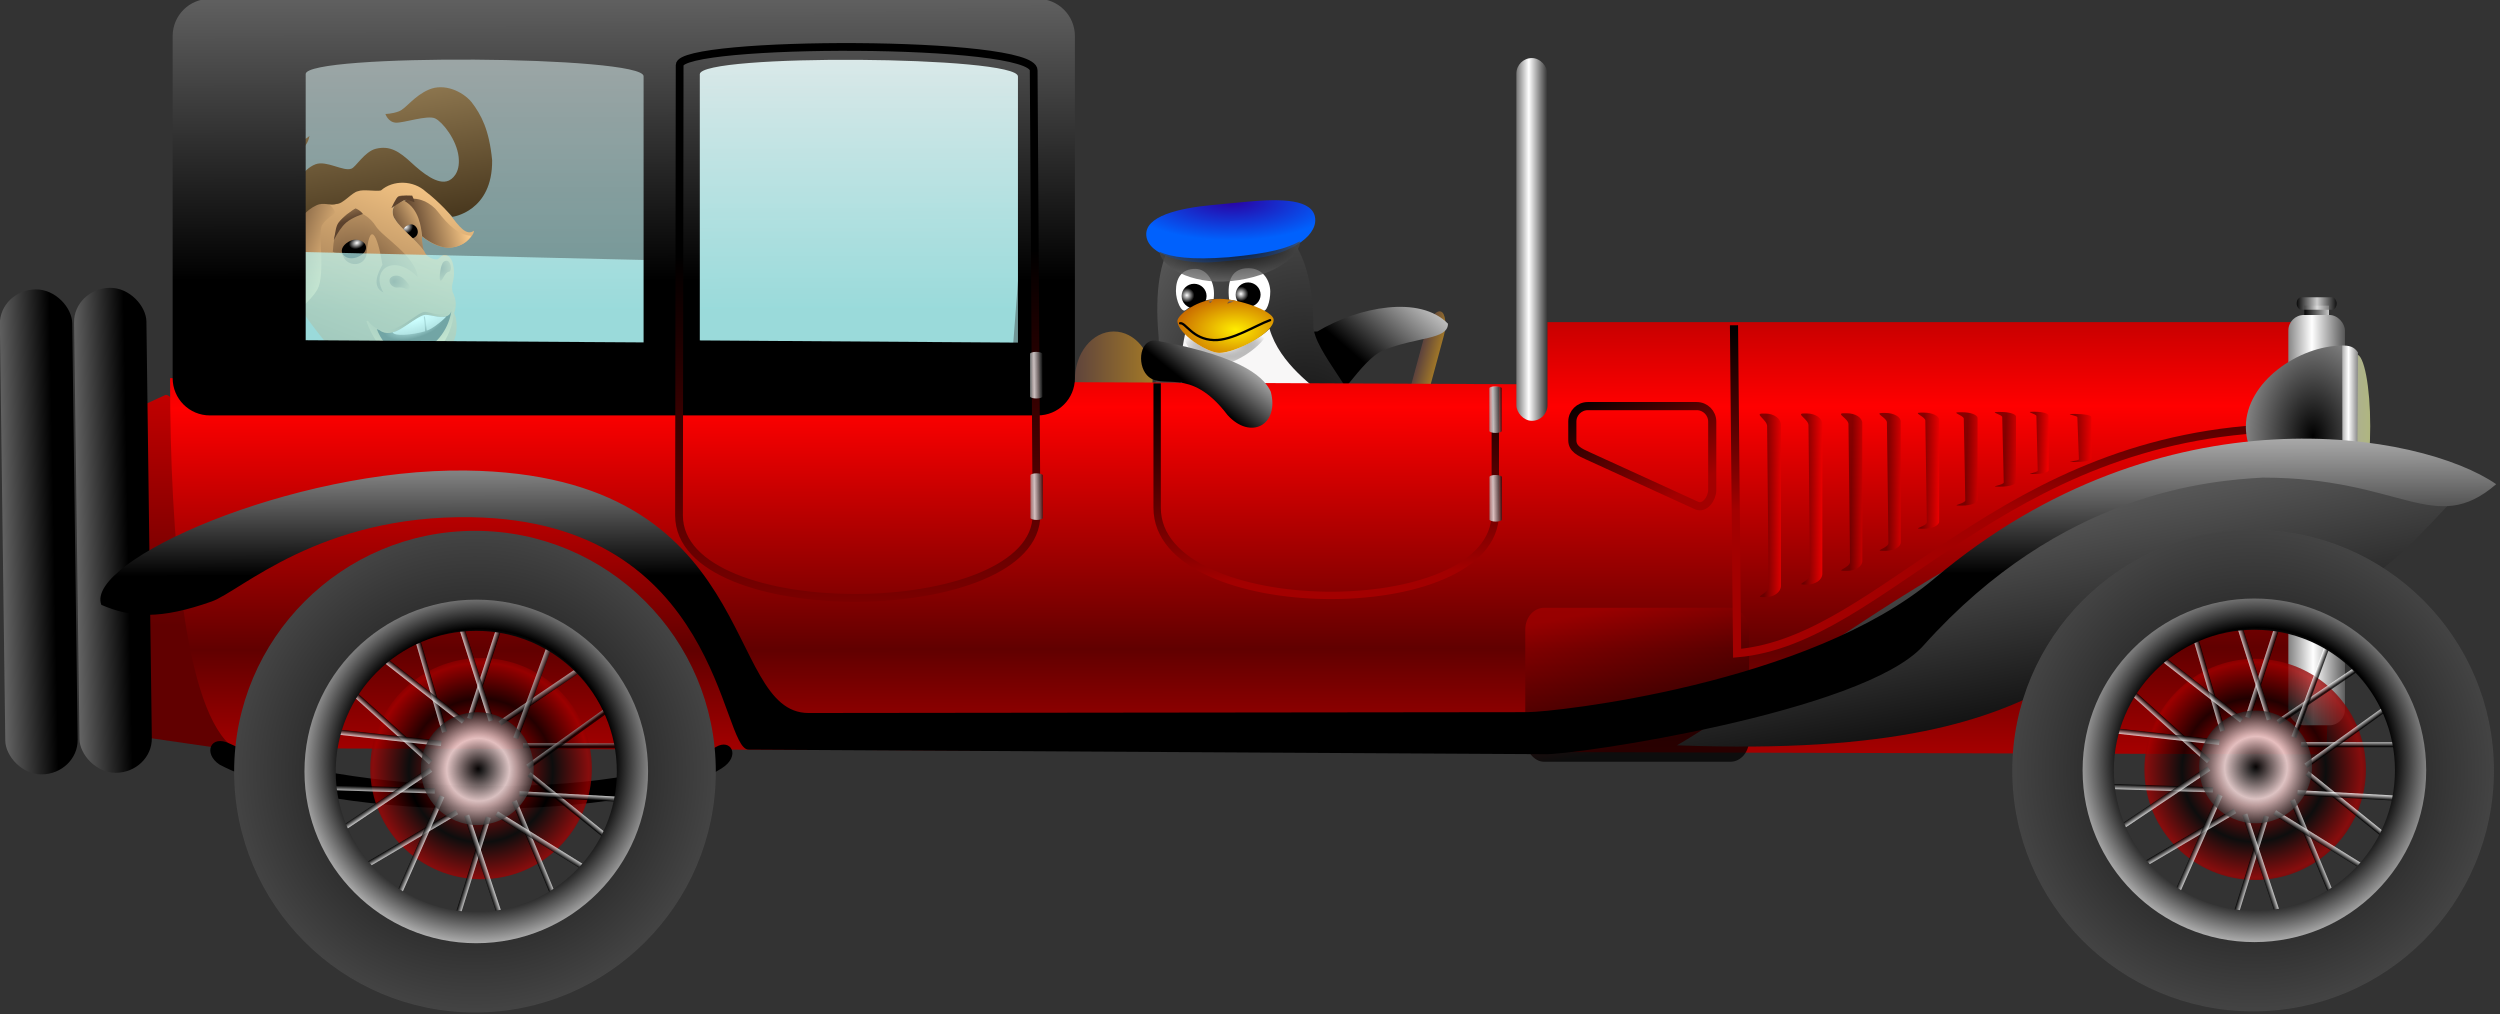 <?xml version="1.0" encoding="UTF-8" standalone="no"?>
<!-- Created with Inkscape (http://www.inkscape.org/) -->

<svg
   xmlns:dc="http://purl.org/dc/elements/1.1/"
   xmlns:cc="http://creativecommons.org/ns#"
   xmlns:rdf="http://www.w3.org/1999/02/22-rdf-syntax-ns#"
   xmlns:svg="http://www.w3.org/2000/svg"
   xmlns="http://www.w3.org/2000/svg"
   xmlns:xlink="http://www.w3.org/1999/xlink"
   xmlns:sodipodi="http://sodipodi.sourceforge.net/DTD/sodipodi-0.dtd"
   xmlns:inkscape="http://www.inkscape.org/namespaces/inkscape"
   id="svg36482"
   sodipodi:version="0.32"
   inkscape:version="0.91 r13725"
   width="300"
   height="121.705"
   sodipodi:docname="lancia1923.svg"
   inkscape:export-filename="/home/franck/Gcompris/Originaux/lancia2.png"
   inkscape:export-xdpi="72.000000"
   inkscape:export-ydpi="72.000000"
   version="1.1">
  <rect width="100%" height="100%" fill="#333333" stroke="none"/>
  <defs
     id="defs36484">
    <linearGradient
       id="linearGradient688">
      <stop
         style="stop-color:#5c422d;stop-opacity:1;"
         offset="0"
         id="stop689" />
      <stop
         style="stop-color:#ffcd8a;stop-opacity:1;"
         offset="1"
         id="stop690" />
    </linearGradient>
    <linearGradient
       id="linearGradient621">
      <stop
         style="stop-color:#000;stop-opacity:1;"
         offset="0"
         id="stop622" />
      <stop
         style="stop-color:#fff;stop-opacity:1;"
         offset="1"
         id="stop623" />
    </linearGradient>
    <linearGradient
       id="linearGradient11493">
      <stop
         style="stop-color:#2a00a3;stop-opacity:1;"
         offset="0"
         id="stop11494" />
      <stop
         style="stop-color:#0061fd;stop-opacity:1;"
         offset="1"
         id="stop11495" />
    </linearGradient>
    <linearGradient
       id="linearGradient793">
      <stop
         style="stop-color:#3f2f17;stop-opacity:1;"
         offset="0"
         id="stop794" />
      <stop
         style="stop-color:#ba9f6f;stop-opacity:1;"
         offset="1"
         id="stop795" />
    </linearGradient>
    <linearGradient
       id="linearGradient9255">
      <stop
         style="stop-color:#b0ffff;stop-opacity:0.649;"
         offset="0"
         id="stop9256" />
      <stop
         style="stop-color:#ffffff;stop-opacity:0.773;"
         offset="1"
         id="stop9257" />
    </linearGradient>
    <linearGradient
       id="linearGradient8587">
      <stop
         style="stop-color:#f2ff91;stop-opacity:0.876;"
         offset="0"
         id="stop8588" />
      <stop
         style="stop-color:#ffffff;stop-opacity:0.773;"
         offset="1"
         id="stop8589" />
    </linearGradient>
    <linearGradient
       id="linearGradient3582">
      <stop
         style="stop-color:#5f443c;stop-opacity:1;"
         offset="0"
         id="stop3583" />
      <stop
         style="stop-color:#a37927;stop-opacity:1;"
         offset="1"
         id="stop3584" />
    </linearGradient>
    <linearGradient
       id="linearGradient51797">
      <stop
         style="stop-color:#000000;stop-opacity:1;"
         offset="0"
         id="stop51798" />
      <stop
         style="stop-color:#a30000;stop-opacity:1;"
         offset="1"
         id="stop51799" />
    </linearGradient>
    <linearGradient
       id="linearGradient38420">
      <stop
         style="stop-color:#610000;stop-opacity:1;"
         offset="0"
         id="stop38421" />
      <stop
         style="stop-color:#ff0000;stop-opacity:1;"
         offset="1"
         id="stop38422" />
    </linearGradient>
    <linearGradient
       id="linearGradient38416">
      <stop
         style="stop-color:#000;stop-opacity:1;"
         offset="0"
         id="stop38417" />
      <stop
         style="stop-color:#fff;stop-opacity:1;"
         offset="1"
         id="stop38418" />
    </linearGradient>
    <linearGradient
       inkscape:collect="always"
       xlink:href="#linearGradient38420"
       id="linearGradient38419"
       x1="153.998"
       y1="859.897"
       x2="154.509"
       y2="948.438"
       spreadMethod="reflect"
       gradientTransform="scale(2.239,0.447)"
       gradientUnits="userSpaceOnUse" />
    <linearGradient
       inkscape:collect="always"
       xlink:href="#linearGradient38416"
       id="linearGradient39044"
       x1="131.584"
       y1="1243.369"
       x2="130.666"
       y2="1151.857"
       gradientTransform="scale(2.755,0.363)"
       gradientUnits="userSpaceOnUse" />
    <linearGradient
       inkscape:collect="always"
       xlink:href="#linearGradient38416"
       id="linearGradient39666"
       x1="321.516"
       y1="798.601"
       x2="236.681"
       y2="642.603"
       gradientTransform="scale(1.697,0.589)"
       gradientUnits="userSpaceOnUse" />
    <linearGradient
       inkscape:collect="always"
       xlink:href="#linearGradient38420"
       id="linearGradient40289"
       x1="438.997"
       y1="463.133"
       x2="477.275"
       y2="468.875"
       gradientTransform="scale(1.041,0.96)"
       gradientUnits="userSpaceOnUse" />
    <linearGradient
       inkscape:collect="always"
       xlink:href="#linearGradient38420"
       id="linearGradient40292"
       x1="728.865"
       y1="287.038"
       x2="733.789"
       y2="287.326"
       gradientTransform="scale(0.67,1.492)"
       gradientUnits="userSpaceOnUse" />
    <linearGradient
       inkscape:collect="always"
       xlink:href="#linearGradient38416"
       id="linearGradient41535"
       x1="170.788"
       y1="592.989"
       x2="170.464"
       y2="412.64"
       gradientTransform="scale(1.472,0.68)"
       gradientUnits="userSpaceOnUse" />
    <linearGradient
       inkscape:collect="always"
       xlink:href="#linearGradient38416"
       id="linearGradient42157"
       x1="1348.842"
       y1="115.534"
       x2="1361.881"
       y2="115.534"
       spreadMethod="reflect"
       gradientTransform="scale(0.293,3.416)"
       gradientUnits="userSpaceOnUse" />
    <linearGradient
       inkscape:collect="always"
       xlink:href="#linearGradient38416"
       id="linearGradient43401"
       x1="1399.15"
       y1="162.224"
       x2="1421.33"
       y2="161.639"
       spreadMethod="reflect"
       gradientTransform="scale(0.371,2.692)"
       gradientUnits="userSpaceOnUse" />
    <radialGradient
       inkscape:collect="always"
       xlink:href="#linearGradient38416"
       id="radialGradient44024"
       cx="659.164"
       cy="343.008"
       r="27.054"
       fx="659.164"
       fy="343.008"
       gradientTransform="scale(0.8,1.249)"
       gradientUnits="userSpaceOnUse" />
    <radialGradient
       inkscape:collect="always"
       xlink:href="#linearGradient38416"
       id="radialGradient44652"
       cx="217.328"
       cy="484.358"
       r="148.466"
       fx="217.328"
       fy="484.358"
       gradientTransform="scale(1,1)"
       gradientUnits="userSpaceOnUse" />
    <radialGradient
       inkscape:collect="always"
       xlink:href="#linearGradient38416"
       id="radialGradient46527"
       cx="217.979"
       cy="483.002"
       r="11.021"
       fx="217.979"
       fy="483.002"
       spreadMethod="reflect"
       gradientUnits="userSpaceOnUse"
       gradientTransform="translate(300.275,-0.902)" />
    <linearGradient
       inkscape:collect="always"
       xlink:href="#linearGradient38416"
       id="linearGradient47150"
       x1="61.45"
       y1="118.882"
       x2="65.327"
       y2="118.882"
       gradientTransform="scale(0.218,4.588)"
       gradientUnits="userSpaceOnUse" />
    <radialGradient
       inkscape:collect="always"
       xlink:href="#linearGradient38416"
       id="radialGradient47834"
       cx="268.002"
       cy="643.736"
       r="23.824"
       fx="268.002"
       fy="643.065"
       spreadMethod="reflect"
       gradientTransform="matrix(0.215,0,0,0.215,460.448,344.589)"
       gradientUnits="userSpaceOnUse" />
    <linearGradient
       inkscape:collect="always"
       xlink:href="#linearGradient38416"
       id="linearGradient48592"
       x1="313.981"
       y1="342.436"
       x2="324.159"
       y2="344.289"
       gradientTransform="scale(0.689,1.451)"
       gradientUnits="userSpaceOnUse" />
    <linearGradient
       inkscape:collect="always"
       xlink:href="#linearGradient38416"
       id="linearGradient48602"
       x1="316.457"
       y1="346.333"
       x2="329.418"
       y2="344.37"
       gradientTransform="scale(0.689,1.451)"
       gradientUnits="userSpaceOnUse" />
    <linearGradient
       inkscape:collect="always"
       xlink:href="#linearGradient38416"
       id="linearGradient48603"
       x1="311.202"
       y1="345.571"
       x2="326.171"
       y2="349.725"
       gradientTransform="scale(0.689,1.451)"
       gradientUnits="userSpaceOnUse" />
    <linearGradient
       inkscape:collect="always"
       xlink:href="#linearGradient38416"
       id="linearGradient48672"
       x1="313.722"
       y1="345.106"
       x2="324.665"
       y2="345.118"
       gradientTransform="scale(0.689,1.451)"
       gradientUnits="userSpaceOnUse" />
    <linearGradient
       inkscape:collect="always"
       xlink:href="#linearGradient38416"
       id="linearGradient48675"
       x1="314.366"
       y1="344.939"
       x2="323.142"
       y2="346.95"
       gradientTransform="scale(0.689,1.451)"
       gradientUnits="userSpaceOnUse" />
    <linearGradient
       inkscape:collect="always"
       xlink:href="#linearGradient38416"
       id="linearGradient48677"
       x1="312.808"
       y1="344.522"
       x2="323.153"
       y2="344.775"
       gradientTransform="scale(0.689,1.451)"
       gradientUnits="userSpaceOnUse" />
    <linearGradient
       inkscape:collect="always"
       xlink:href="#linearGradient38416"
       id="linearGradient49924"
       x1="393.231"
       y1="173.827"
       x2="336.689"
       y2="176.223"
       gradientTransform="scale(0.386,2.589)"
       gradientUnits="userSpaceOnUse" />
    <linearGradient
       inkscape:collect="always"
       xlink:href="#linearGradient38420"
       id="linearGradient50549"
       x1="279.547"
       y1="289.316"
       x2="279.547"
       y2="250.356"
       gradientTransform="scale(0.629,1.589)"
       gradientUnits="userSpaceOnUse" />
    <linearGradient
       inkscape:collect="always"
       xlink:href="#linearGradient51797"
       id="linearGradient51172"
       x1="345.783"
       y1="578.158"
       x2="338.024"
       y2="552.28"
       gradientTransform="scale(1.206,0.829)"
       gradientUnits="userSpaceOnUse" />
    <linearGradient
       inkscape:collect="always"
       xlink:href="#linearGradient51797"
       id="linearGradient51796"
       x1="356.995"
       y1="322.435"
       x2="357.733"
       y2="383.761"
       gradientTransform="scale(0.808,1.237)"
       gradientUnits="userSpaceOnUse" />
    <linearGradient
       inkscape:collect="always"
       xlink:href="#linearGradient51797"
       id="linearGradient52422"
       x1="290.672"
       y1="531.913"
       x2="293.832"
       y2="571.497"
       gradientTransform="scale(1.266,0.79)"
       gradientUnits="userSpaceOnUse" />
    <linearGradient
       inkscape:collect="always"
       xlink:href="#linearGradient51797"
       id="linearGradient1713"
       x1="369.052"
       y1="531.162"
       x2="369.052"
       y2="569.597"
       gradientTransform="scale(1.292,0.774)"
       gradientUnits="userSpaceOnUse" />
    <radialGradient
       inkscape:collect="always"
       xlink:href="#linearGradient51797"
       id="radialGradient2957"
       cx="510.926"
       cy="492.717"
       r="5.822"
       fx="510.926"
       fy="492.717"
       spreadMethod="reflect"
       gradientTransform="matrix(1.011,0,0,1.009,1.192,-13.798)"
       gradientUnits="userSpaceOnUse" />
    <linearGradient
       inkscape:collect="always"
       xlink:href="#linearGradient3582"
       id="linearGradient3581"
       x1="363.859"
       y1="377.148"
       x2="378.028"
       y2="377.148"
       gradientTransform="scale(0.898,1.114)"
       gradientUnits="userSpaceOnUse" />
    <linearGradient
       inkscape:collect="always"
       xlink:href="#linearGradient3582"
       id="linearGradient4207"
       gradientTransform="scale(0.319,3.136)"
       x1="1494.211"
       y1="93.699"
       x2="1503.787"
       y2="93.699"
       gradientUnits="userSpaceOnUse" />
    <linearGradient
       inkscape:collect="always"
       xlink:href="#linearGradient38416"
       id="linearGradient5452"
       x1="613.506"
       y1="226.469"
       x2="616.463"
       y2="226.315"
       spreadMethod="reflect"
       gradientTransform="scale(0.516,1.936)"
       gradientUnits="userSpaceOnUse" />
    <linearGradient
       inkscape:collect="always"
       xlink:href="#linearGradient51797"
       id="linearGradient6079"
       x1="346.009"
       y1="495.14"
       x2="360.974"
       y2="513.451"
       gradientTransform="scale(1.17,0.855)"
       gradientUnits="userSpaceOnUse" />
    <linearGradient
       inkscape:collect="always"
       xlink:href="#linearGradient38416"
       id="linearGradient6703"
       x1="292.367"
       y1="730.373"
       x2="294.194"
       y2="730.373"
       spreadMethod="reflect"
       gradientTransform="scale(1.795,0.557)"
       gradientUnits="userSpaceOnUse" />
    <linearGradient
       inkscape:collect="always"
       xlink:href="#linearGradient38416"
       id="linearGradient7327"
       x1="392.044"
       y1="548.021"
       x2="395.061"
       y2="548.021"
       gradientTransform="scale(1.342,0.745)"
       gradientUnits="userSpaceOnUse" />
    <linearGradient
       inkscape:collect="always"
       xlink:href="#linearGradient38416"
       id="linearGradient7955"
       x1="1651.898"
       y1="116.403"
       x2="1662.552"
       y2="116.597"
       spreadMethod="reflect"
       gradientTransform="scale(0.31,3.224)"
       gradientUnits="userSpaceOnUse" />
    <linearGradient
       inkscape:collect="always"
       xlink:href="#linearGradient8587"
       id="linearGradient8590"
       x1="1418.835"
       y1="138.327"
       x2="1397.188"
       y2="138.394"
       gradientTransform="scale(0.367,2.722)"
       gradientUnits="userSpaceOnUse" />
    <linearGradient
       inkscape:collect="always"
       xlink:href="#linearGradient9255"
       id="linearGradient9258"
       x1="177.553"
       y1="593.225"
       x2="177.24"
       y2="514.516"
       gradientTransform="scale(1.45,0.69)"
       gradientUnits="userSpaceOnUse" />
    <radialGradient
       xlink:href="#linearGradient715"
       id="radialGradient820"
       cx="234.519"
       cy="465.886"
       r="65.188"
       fx="234.519"
       fy="465.886"
       spreadMethod="reflect"
       gradientTransform="scale(1.981,0.505)"
       gradientUnits="userSpaceOnUse" />
    <radialGradient
       xlink:href="#linearGradient715"
       id="radialGradient816"
       cx="292.272"
       cy="374.694"
       r="17.673"
       fx="292.272"
       fy="374.694"
       gradientTransform="scale(1.575,0.635)"
       gradientUnits="userSpaceOnUse" />
    <linearGradient
       xlink:href="#linearGradient38416"
       id="linearGradient809"
       x1="280.587"
       y1="516.588"
       x2="290.537"
       y2="508.376"
       gradientTransform="scale(1.227,0.815)"
       gradientUnits="userSpaceOnUse" />
    <linearGradient
       xlink:href="#linearGradient38416"
       id="linearGradient802"
       x1="293.024"
       y1="527.591"
       x2="307.906"
       y2="516.909"
       gradientTransform="scale(1.268,0.789)"
       gradientUnits="userSpaceOnUse" />
    <radialGradient
       xlink:href="#linearGradient715"
       id="radialGradient720"
       cx="427.328"
       cy="178.947"
       r="5.992"
       fx="427.328"
       fy="178.947"
       gradientTransform="scale(1.11,0.901)"
       gradientUnits="userSpaceOnUse" />
    <linearGradient
       xlink:href="#linearGradient688"
       id="linearGradient719"
       x1="293.994"
       y1="222.665"
       x2="294.36"
       y2="213.536"
       gradientTransform="scale(1.625,0.615)"
       gradientUnits="userSpaceOnUse" />
    <radialGradient
       xlink:href="#linearGradient715"
       id="radialGradient718"
       cx="344.736"
       cy="202.225"
       r="5.878"
       fx="344.736"
       fy="202.225"
       gradientTransform="scale(1.243,0.804)"
       gradientUnits="userSpaceOnUse" />
    <radialGradient
       xlink:href="#linearGradient688"
       id="radialGradient713"
       cx="279.462"
       cy="327.817"
       r="216.538"
       fx="279.462"
       fy="327.817"
       gradientTransform="scale(0.982,1.018)"
       gradientUnits="userSpaceOnUse" />
    <linearGradient
       xlink:href="#linearGradient688"
       id="linearGradient712"
       x1="338.07"
       y1="180.628"
       x2="337.822"
       y2="143.422"
       gradientTransform="scale(1.256,0.796)"
       gradientUnits="userSpaceOnUse" />
    <radialGradient
       xlink:href="#linearGradient688"
       id="radialGradient706"
       cx="463.621"
       cy="314.193"
       r="44.499"
       fx="463.621"
       fy="314.193"
       gradientTransform="scale(0.926,1.08)"
       gradientUnits="userSpaceOnUse" />
    <linearGradient
       xlink:href="#linearGradient688"
       id="linearGradient705"
       x1="151.68"
       y1="222.156"
       x2="260.206"
       y2="301.415"
       gradientTransform="scale(0.975,1.026)"
       gradientUnits="userSpaceOnUse" />
    <linearGradient
       xlink:href="#linearGradient688"
       id="linearGradient704"
       x1="387.99"
       y1="225.411"
       x2="483.703"
       y2="225.411"
       gradientTransform="scale(1.022,0.978)"
       gradientUnits="userSpaceOnUse" />
    <linearGradient
       xlink:href="#linearGradient688"
       id="linearGradient701"
       x1="506.846"
       y1="208.479"
       x2="590.388"
       y2="168.44"
       gradientTransform="scale(0.728,1.374)"
       gradientUnits="userSpaceOnUse" />
    <radialGradient
       xlink:href="#linearGradient688"
       id="radialGradient679"
       cx="265.603"
       cy="532.52"
       r="100.453"
       fx="265.603"
       fy="532.52"
       gradientTransform="scale(1.35,0.741)"
       gradientUnits="userSpaceOnUse" />
    <linearGradient
       xlink:href="#linearGradient688"
       id="linearGradient663"
       x1="326.066"
       y1="274.839"
       x2="454.089"
       y2="87.016"
       gradientTransform="scale(1.009,0.991)"
       gradientUnits="userSpaceOnUse" />
    <linearGradient
       xlink:href="#linearGradient793"
       id="linearGradient662"
       x1="210.968"
       y1="414.848"
       x2="341.113"
       y2="-119.557"
       gradientTransform="scale(1.492,0.67)"
       gradientUnits="userSpaceOnUse" />
    <linearGradient
       id="linearGradient715">
      <stop
         style="stop-color:#ffffff;stop-opacity:1;"
         offset="0"
         id="stop716" />
      <stop
         style="stop-color:#000000;stop-opacity:1;"
         offset="1"
         id="stop717" />
    </linearGradient>
    <linearGradient
       xlink:href="#linearGradient688"
       id="linearGradient875"
       x1="516.532"
       y1="157.803"
       x2="516.677"
       y2="153.73"
       gradientTransform="scale(1.167,0.857)"
       gradientUnits="userSpaceOnUse" />
    <radialGradient
       xlink:href="#linearGradient863"
       id="radialGradient866"
       gradientTransform="scale(1.509,0.663)"
       cx="401.385"
       cy="232.103"
       fx="401.385"
       fy="232.103"
       r="12.461"
       gradientUnits="userSpaceOnUse" />
    <linearGradient
       xlink:href="#linearGradient688"
       id="linearGradient862"
       x1="416.57"
       y1="195.517"
       x2="416.714"
       y2="191.444"
       gradientTransform="scale(1.449,0.69)"
       gradientUnits="userSpaceOnUse" />
    <radialGradient
       xlink:href="#linearGradient863"
       id="radialGradient861"
       cx="507.872"
       cy="129.273"
       r="10.995"
       fx="507.872"
       fy="129.273"
       gradientTransform="scale(1.213,0.824)"
       gradientUnits="userSpaceOnUse" />
    <radialGradient
       xlink:href="#linearGradient621"
       id="radialGradient859"
       cx="501.103"
       cy="415.423"
       r="334.342"
       fx="501.103"
       fy="415.423"
       gradientTransform="scale(0.773,1.293)"
       gradientUnits="userSpaceOnUse" />
    <radialGradient
       xlink:href="#linearGradient635"
       id="radialGradient856"
       cx="316.49"
       cy="612.651"
       r="19.193"
       fx="316.49"
       fy="612.651"
       gradientTransform="scale(1.324,0.755)"
       gradientUnits="userSpaceOnUse" />
    <radialGradient
       xlink:href="#linearGradient11493"
       id="radialGradient845"
       cx="212.081"
       cy="640.045"
       r="10.617"
       fx="212.081"
       fy="640.045"
       gradientTransform="scale(1.648,0.607)"
       gradientUnits="userSpaceOnUse" />
    <radialGradient
       xlink:href="#linearGradient621"
       id="radialGradient844"
       cx="187.012"
       cy="740.131"
       r="23.007"
       fx="187.012"
       fy="740.131"
       gradientTransform="scale(1.867,0.536)"
       gradientUnits="userSpaceOnUse" />
    <radialGradient
       xlink:href="#linearGradient716"
       id="radialGradient715"
       cx="398.813"
       cy="448.455"
       r="3.2"
       fx="398.813"
       fy="448.455"
       gradientUnits="userSpaceOnUse" />
    <linearGradient
       id="linearGradient635">
      <stop
         style="stop-color:#ffed00;stop-opacity:1;"
         offset="0"
         id="stop636" />
      <stop
         style="stop-color:#ca6d00;stop-opacity:1;"
         offset="1"
         id="stop637" />
    </linearGradient>
    <linearGradient
       id="linearGradient716">
      <stop
         style="stop-color:#ffffff;stop-opacity:1;"
         offset="0"
         id="stop10805" />
      <stop
         style="stop-color:#000000;stop-opacity:1;"
         offset="1"
         id="stop718" />
    </linearGradient>
    <linearGradient
       id="linearGradient863">
      <stop
         style="stop-color:#ffffff;stop-opacity:1;"
         offset="0"
         id="stop864" />
      <stop
         style="stop-color:#000000;stop-opacity:0;"
         offset="1"
         id="stop865" />
    </linearGradient>
    <radialGradient
       inkscape:collect="always"
       xlink:href="#linearGradient38416"
       id="radialGradient4427"
       cx="217.328"
       cy="484.358"
       fx="217.328"
       fy="484.358"
       r="148.466"
       gradientTransform="matrix(1,0,0,1,300.275,-0.902)"
       gradientUnits="userSpaceOnUse" />
    <linearGradient
       inkscape:collect="always"
       xlink:href="#linearGradient38416"
       id="linearGradient4429"
       x1="424.676"
       y1="173.787"
       x2="368.134"
       y2="176.183"
       gradientTransform="scale(0.386,2.589)"
       gradientUnits="userSpaceOnUse" />
    <linearGradient
       inkscape:collect="always"
       xlink:href="#linearGradient9255"
       id="linearGradient4431"
       x1="170.168"
       y1="608.724"
       x2="169.861"
       y2="531.44"
       gradientTransform="scale(1.493,0.67)"
       gradientUnits="userSpaceOnUse" />
    <radialGradient
       inkscape:collect="always"
       xlink:href="#linearGradient688"
       id="radialGradient4580"
       cx="323.759"
       cy="362.538"
       fx="323.759"
       fy="362.538"
       r="51.965"
       gradientTransform="scale(1.067,0.937)"
       gradientUnits="userSpaceOnUse" />
    <radialGradient
       inkscape:collect="always"
       xlink:href="#linearGradient716"
       id="radialGradient4582"
       cx="398.813"
       cy="448.455"
       fx="398.813"
       fy="448.455"
       r="3.2"
       gradientUnits="userSpaceOnUse" />
    <linearGradient
       inkscape:collect="always"
       xlink:href="#linearGradient38420"
       id="linearGradient4584"
       x1="1549.137"
       y1="126.494"
       x2="1559.484"
       y2="128.046"
       gradientTransform="scale(0.284,3.518)"
       gradientUnits="userSpaceOnUse" />
    <linearGradient
       inkscape:collect="always"
       xlink:href="#linearGradient38420"
       id="linearGradient4586"
       x1="1057.677"
       y1="197.097"
       x2="1063.335"
       y2="197.946"
       gradientTransform="scale(0.458,2.181)"
       gradientUnits="userSpaceOnUse" />
    <linearGradient
       inkscape:collect="always"
       xlink:href="#linearGradient38420"
       id="linearGradient4588"
       x1="1518.9"
       y1="130.566"
       x2="1528.89"
       y2="132.064"
       gradientTransform="scale(0.294,3.397)"
       gradientUnits="userSpaceOnUse" />
    <linearGradient
       inkscape:collect="always"
       xlink:href="#linearGradient38420"
       id="linearGradient4590"
       x1="1479.351"
       y1="135.525"
       x2="1488.939"
       y2="136.963"
       gradientTransform="scale(0.307,3.26)"
       gradientUnits="userSpaceOnUse" />
    <linearGradient
       inkscape:collect="always"
       xlink:href="#linearGradient38420"
       id="linearGradient4592"
       x1="1403.179"
       y1="144.08"
       x2="1412.147"
       y2="145.425"
       gradientTransform="scale(0.328,3.049)"
       gradientUnits="userSpaceOnUse" />
    <linearGradient
       inkscape:collect="always"
       xlink:href="#linearGradient38420"
       id="linearGradient4594"
       x1="1305.366"
       y1="156.048"
       x2="1313.596"
       y2="157.282"
       gradientTransform="scale(0.357,2.798)"
       gradientUnits="userSpaceOnUse" />
    <linearGradient
       inkscape:collect="always"
       xlink:href="#linearGradient38420"
       id="linearGradient4596"
       x1="1186.133"
       y1="172.943"
       x2="1193.511"
       y2="174.05"
       gradientTransform="scale(0.399,2.508)"
       gradientUnits="userSpaceOnUse" />
    <linearGradient
       inkscape:collect="always"
       xlink:href="#linearGradient38420"
       id="linearGradient4598"
       x1="1075.348"
       y1="192.29"
       x2="1081.947"
       y2="193.28"
       gradientTransform="scale(0.446,2.244)"
       gradientUnits="userSpaceOnUse" />
    <radialGradient
       inkscape:collect="always"
       xlink:href="#linearGradient51797"
       id="radialGradient4600"
       spreadMethod="reflect"
       cx="510.926"
       cy="492.717"
       fx="510.926"
       fy="492.717"
       r="5.822"
       gradientTransform="scale(1.022,0.979)"
       gradientUnits="userSpaceOnUse" />
    <linearGradient
       inkscape:collect="always"
       xlink:href="#linearGradient38416"
       id="linearGradient4602"
       x1="1500.49"
       y1="94.93"
       x2="1504.367"
       y2="94.93"
       gradientTransform="scale(0.218,4.588)"
       gradientUnits="userSpaceOnUse" />
    <linearGradient
       inkscape:collect="always"
       xlink:href="#linearGradient38416"
       id="linearGradient4604"
       x1="61.45"
       y1="118.882"
       x2="65.327"
       y2="118.882"
       gradientTransform="scale(0.218,4.588)"
       gradientUnits="userSpaceOnUse" />
    <linearGradient
       inkscape:collect="always"
       xlink:href="#linearGradient38416"
       id="linearGradient4606"
       x1="1500.49"
       y1="94.93"
       x2="1504.367"
       y2="94.93"
       gradientTransform="scale(0.218,4.588)"
       gradientUnits="userSpaceOnUse" />
    <linearGradient
       inkscape:collect="always"
       xlink:href="#linearGradient38416"
       id="linearGradient4608"
       x1="61.45"
       y1="118.882"
       x2="65.327"
       y2="118.882"
       gradientTransform="scale(0.218,4.588)"
       gradientUnits="userSpaceOnUse" />
    <linearGradient
       inkscape:collect="always"
       xlink:href="#linearGradient38416"
       id="linearGradient4610"
       x1="1501.094"
       y1="94.334"
       x2="1504.367"
       y2="94.93"
       gradientTransform="scale(0.218,4.588)"
       gradientUnits="userSpaceOnUse" />
    <linearGradient
       inkscape:collect="always"
       xlink:href="#linearGradient38416"
       id="linearGradient4612"
       x1="62.054"
       y1="118.286"
       x2="65.327"
       y2="118.882"
       gradientTransform="scale(0.218,4.588)"
       gradientUnits="userSpaceOnUse" />
    <linearGradient
       inkscape:collect="always"
       xlink:href="#linearGradient38416"
       id="linearGradient4614"
       x1="1500.49"
       y1="94.93"
       x2="1504.367"
       y2="94.93"
       gradientTransform="scale(0.218,4.588)"
       gradientUnits="userSpaceOnUse" />
    <linearGradient
       inkscape:collect="always"
       xlink:href="#linearGradient38416"
       id="linearGradient4616"
       x1="61.45"
       y1="118.882"
       x2="65.327"
       y2="118.882"
       gradientTransform="scale(0.218,4.588)"
       gradientUnits="userSpaceOnUse" />
    <linearGradient
       inkscape:collect="always"
       xlink:href="#linearGradient38416"
       id="linearGradient4618"
       x1="1500.49"
       y1="94.93"
       x2="1504.367"
       y2="94.93"
       gradientTransform="scale(0.218,4.588)"
       gradientUnits="userSpaceOnUse" />
    <linearGradient
       inkscape:collect="always"
       xlink:href="#linearGradient38416"
       id="linearGradient4620"
       x1="61.45"
       y1="118.882"
       x2="65.327"
       y2="118.882"
       gradientTransform="scale(0.218,4.588)"
       gradientUnits="userSpaceOnUse" />
    <linearGradient
       inkscape:collect="always"
       xlink:href="#linearGradient38416"
       id="linearGradient4622"
       x1="1500.49"
       y1="94.93"
       x2="1504.367"
       y2="94.93"
       gradientTransform="scale(0.218,4.588)"
       gradientUnits="userSpaceOnUse" />
    <linearGradient
       inkscape:collect="always"
       xlink:href="#linearGradient38416"
       id="linearGradient4624"
       x1="61.45"
       y1="118.882"
       x2="65.327"
       y2="118.882"
       gradientTransform="scale(0.218,4.588)"
       gradientUnits="userSpaceOnUse" />
    <linearGradient
       inkscape:collect="always"
       xlink:href="#linearGradient38416"
       id="linearGradient4626"
       x1="1500.49"
       y1="94.93"
       x2="1504.367"
       y2="94.93"
       gradientTransform="scale(0.218,4.588)"
       gradientUnits="userSpaceOnUse" />
    <linearGradient
       inkscape:collect="always"
       xlink:href="#linearGradient38416"
       id="linearGradient4628"
       x1="61.45"
       y1="118.882"
       x2="65.327"
       y2="118.882"
       gradientTransform="scale(0.218,4.588)"
       gradientUnits="userSpaceOnUse" />
    <linearGradient
       inkscape:collect="always"
       xlink:href="#linearGradient38416"
       id="linearGradient4630"
       x1="1500.49"
       y1="94.93"
       x2="1504.367"
       y2="94.93"
       gradientTransform="scale(0.218,4.588)"
       gradientUnits="userSpaceOnUse" />
    <linearGradient
       inkscape:collect="always"
       xlink:href="#linearGradient38416"
       id="linearGradient4632"
       x1="61.45"
       y1="118.882"
       x2="65.327"
       y2="118.882"
       gradientTransform="scale(0.218,4.588)"
       gradientUnits="userSpaceOnUse" />
    <linearGradient
       inkscape:collect="always"
       xlink:href="#linearGradient38416"
       id="linearGradient4634"
       x1="1500.2"
       y1="95.342"
       x2="1505.013"
       y2="96.677"
       gradientTransform="scale(0.218,4.588)"
       gradientUnits="userSpaceOnUse" />
    <linearGradient
       inkscape:collect="always"
       xlink:href="#linearGradient38416"
       id="linearGradient4636"
       x1="61.161"
       y1="119.294"
       x2="65.973"
       y2="120.629"
       gradientTransform="scale(0.218,4.588)"
       gradientUnits="userSpaceOnUse" />
    <linearGradient
       inkscape:collect="always"
       xlink:href="#linearGradient38416"
       id="linearGradient4638"
       x1="1501.89"
       y1="95.587"
       x2="1506.057"
       y2="94.956"
       gradientTransform="scale(0.218,4.588)"
       gradientUnits="userSpaceOnUse" />
    <linearGradient
       inkscape:collect="always"
       xlink:href="#linearGradient38416"
       id="linearGradient4640"
       x1="62.85"
       y1="119.539"
       x2="67.018"
       y2="118.908"
       gradientTransform="scale(0.218,4.588)"
       gradientUnits="userSpaceOnUse" />
    <radialGradient
       inkscape:collect="always"
       xlink:href="#linearGradient38416"
       id="radialGradient4642"
       spreadMethod="reflect"
       cx="268.002"
       cy="643.736"
       fx="268.002"
       fy="643.065"
       r="23.824"
       gradientTransform="scale(0.948,1.055)"
       gradientUnits="userSpaceOnUse" />
    <radialGradient
       inkscape:collect="always"
       xlink:href="#linearGradient38416"
       id="radialGradient4644"
       spreadMethod="reflect"
       cx="217.979"
       cy="483.002"
       fx="217.979"
       fy="483.002"
       r="11.021"
       gradientUnits="userSpaceOnUse" />
    <linearGradient
       inkscape:collect="always"
       xlink:href="#linearGradient38416"
       id="linearGradient4646"
       x1="1500.49"
       y1="94.93"
       x2="1504.367"
       y2="94.93"
       gradientTransform="scale(0.218,4.588)"
       gradientUnits="userSpaceOnUse" />
    <linearGradient
       inkscape:collect="always"
       xlink:href="#linearGradient38416"
       id="linearGradient4648"
       x1="61.45"
       y1="118.882"
       x2="65.327"
       y2="118.882"
       gradientTransform="scale(0.218,4.588)"
       gradientUnits="userSpaceOnUse" />
    <linearGradient
       inkscape:collect="always"
       xlink:href="#linearGradient38416"
       id="linearGradient4650"
       x1="1500.49"
       y1="94.93"
       x2="1504.367"
       y2="94.93"
       gradientTransform="scale(0.218,4.588)"
       gradientUnits="userSpaceOnUse" />
    <linearGradient
       inkscape:collect="always"
       xlink:href="#linearGradient38416"
       id="linearGradient4652"
       x1="61.45"
       y1="118.882"
       x2="65.327"
       y2="118.882"
       gradientTransform="scale(0.218,4.588)"
       gradientUnits="userSpaceOnUse" />
    <linearGradient
       inkscape:collect="always"
       xlink:href="#linearGradient38416"
       id="linearGradient4654"
       x1="1500.717"
       y1="95.005"
       x2="1504.043"
       y2="95.086"
       gradientTransform="scale(0.218,4.588)"
       gradientUnits="userSpaceOnUse" />
    <linearGradient
       inkscape:collect="always"
       xlink:href="#linearGradient38416"
       id="linearGradient4656"
       x1="61.677"
       y1="118.957"
       x2="65.003"
       y2="119.038"
       gradientTransform="scale(0.218,4.588)"
       gradientUnits="userSpaceOnUse" />
    <linearGradient
       inkscape:collect="always"
       xlink:href="#linearGradient38416"
       id="linearGradient4658"
       x1="1500.49"
       y1="94.93"
       x2="1504.367"
       y2="94.93"
       gradientTransform="scale(0.218,4.588)"
       gradientUnits="userSpaceOnUse" />
    <linearGradient
       inkscape:collect="always"
       xlink:href="#linearGradient38416"
       id="linearGradient4660"
       x1="61.45"
       y1="118.882"
       x2="65.327"
       y2="118.882"
       gradientTransform="scale(0.218,4.588)"
       gradientUnits="userSpaceOnUse" />
    <linearGradient
       inkscape:collect="always"
       xlink:href="#linearGradient38416"
       id="linearGradient4662"
       x1="1500.49"
       y1="94.93"
       x2="1504.367"
       y2="94.93"
       gradientTransform="scale(0.218,4.588)"
       gradientUnits="userSpaceOnUse" />
    <linearGradient
       inkscape:collect="always"
       xlink:href="#linearGradient38416"
       id="linearGradient4664"
       x1="61.45"
       y1="118.882"
       x2="65.327"
       y2="118.882"
       gradientTransform="scale(0.218,4.588)"
       gradientUnits="userSpaceOnUse" />
    <linearGradient
       inkscape:collect="always"
       xlink:href="#linearGradient38416"
       id="linearGradient4666"
       x1="1500.49"
       y1="94.93"
       x2="1504.367"
       y2="94.93"
       gradientTransform="scale(0.218,4.588)"
       gradientUnits="userSpaceOnUse" />
    <linearGradient
       inkscape:collect="always"
       xlink:href="#linearGradient38416"
       id="linearGradient4668"
       x1="61.45"
       y1="118.882"
       x2="65.327"
       y2="118.882"
       gradientTransform="scale(0.218,4.588)"
       gradientUnits="userSpaceOnUse" />
    <linearGradient
       inkscape:collect="always"
       xlink:href="#linearGradient38416"
       id="linearGradient4670"
       x1="1500.49"
       y1="94.93"
       x2="1504.367"
       y2="94.93"
       gradientTransform="scale(0.218,4.588)"
       gradientUnits="userSpaceOnUse" />
    <linearGradient
       inkscape:collect="always"
       xlink:href="#linearGradient38416"
       id="linearGradient4672"
       x1="61.45"
       y1="118.882"
       x2="65.327"
       y2="118.882"
       gradientTransform="scale(0.218,4.588)"
       gradientUnits="userSpaceOnUse" />
    <linearGradient
       inkscape:collect="always"
       xlink:href="#linearGradient38416"
       id="linearGradient4674"
       x1="1500.49"
       y1="94.93"
       x2="1504.367"
       y2="94.93"
       gradientTransform="scale(0.218,4.588)"
       gradientUnits="userSpaceOnUse" />
    <linearGradient
       inkscape:collect="always"
       xlink:href="#linearGradient38416"
       id="linearGradient4676"
       x1="1501.218"
       y1="95.139"
       x2="1504.039"
       y2="95.785"
       gradientTransform="scale(0.218,4.588)"
       gradientUnits="userSpaceOnUse" />
    <linearGradient
       inkscape:collect="always"
       xlink:href="#linearGradient38416"
       id="linearGradient4678"
       x1="62.178"
       y1="119.091"
       x2="65"
       y2="119.737"
       gradientTransform="scale(0.218,4.588)"
       gradientUnits="userSpaceOnUse" />
    <linearGradient
       inkscape:collect="always"
       xlink:href="#linearGradient38416"
       id="linearGradient4680"
       x1="1501.011"
       y1="95.193"
       x2="1504.529"
       y2="95.196"
       gradientTransform="scale(0.218,4.588)"
       gradientUnits="userSpaceOnUse" />
    <linearGradient
       inkscape:collect="always"
       xlink:href="#linearGradient38416"
       id="linearGradient4682"
       x1="61.971"
       y1="119.145"
       x2="65.489"
       y2="119.148"
       gradientTransform="scale(0.218,4.588)"
       gradientUnits="userSpaceOnUse" />
    <linearGradient
       inkscape:collect="always"
       xlink:href="#linearGradient38416"
       id="linearGradient4684"
       spreadMethod="reflect"
       x1="758.985"
       y1="219.113"
       x2="761.942"
       y2="218.959"
       gradientTransform="scale(0.516,1.936)"
       gradientUnits="userSpaceOnUse" />
    <linearGradient
       inkscape:collect="always"
       xlink:href="#linearGradient38416"
       id="linearGradient4686"
       spreadMethod="reflect"
       x1="759.037"
       y1="226.608"
       x2="761.994"
       y2="226.454"
       gradientTransform="scale(0.516,1.936)"
       gradientUnits="userSpaceOnUse" />
    <linearGradient
       inkscape:collect="always"
       xlink:href="#linearGradient38416"
       id="linearGradient4688"
       spreadMethod="reflect"
       x1="613.379"
       y1="216.2"
       x2="616.336"
       y2="216.046"
       gradientTransform="scale(0.516,1.936)"
       gradientUnits="userSpaceOnUse" />
  </defs>
  <sodipodi:namedview
     id="base"
     pagecolor="#ffffff"
     bordercolor="#666666"
     borderopacity="1.0"
     inkscape:pageopacity="0.0"
     inkscape:pageshadow="2"
     inkscape:zoom="4.9119413"
     inkscape:cx="88.114921"
     inkscape:cy="112.67159"
     inkscape:window-width="3200"
     inkscape:window-height="1679"
     inkscape:window-x="0"
     inkscape:window-y="0"
     showguides="true"
     inkscape:guide-bbox="true"
     showgrid="false"
     units="px"
     fit-margin-top="0"
     fit-margin-left="0"
     fit-margin-right="0"
     fit-margin-bottom="0"
     inkscape:window-maximized="1"
     inkscape:current-layer="g8596" />
  <path
     style="fill:none;stroke:#000000;stroke-width:1.257;stroke-linecap:round;stroke-linejoin:round;stroke-miterlimit:4;stroke-dashoffset:0;stroke-opacity:1"
     id="path633"
     sodipodi:nodetypes="c"
     d=""
     inkscape:connector-curvature="0" />
  <g
     id="g4433"
     transform="matrix(0.733,0,0,0.733,-109.031,-261.908)">
    <path
       sodipodi:nodetypes="ccccccccc"
       id="path13369"
       d="m 199.567,360.206 c -5.075,0 -9.161,2.497 -9.161,5.599 l 0,50.845 c 0,3.102 4.086,5.599 9.161,5.599 l 108.497,0 c 5.075,0 12.76,-3.217 12.76,-6.318 l 0,-46.527 c 0,-3.102 -4.086,-8.478 -9.161,-8.478 l -112.096,-0.72 z"
       style="fill:url(#linearGradient9258);fill-opacity:0.75;fill-rule:evenodd;stroke:none;stroke-width:1pt;stroke-linecap:butt;stroke-linejoin:miter;stroke-opacity:1"
       inkscape:connector-curvature="0" />
    <g
       style="font-size:12px"
       transform="matrix(0.176,-0.051,0.05,0.198,123.625,386.737)"
       id="g872">
      <path
         transform="matrix(0.515,0,0,0.504,274.414,29.34)"
         sodipodi:nodetypes="ccssssc"
         id="path702"
         d="m 408.572,305.714 c 0,-8.171 0.913,-15.088 2.969,-23.055 4.537,-17.583 8.623,-33.529 -0.998,-50.239 -6.822,-11.849 -15.556,-13.519 -29.233,-9.791 -6.137,1.673 -11.204,12.432 -9.497,17.948 5.806,19.828 13.692,25.504 24.343,43.488 2.66,4.492 10.201,17.062 12.417,21.648 z"
         style="fill:url(#linearGradient701);fill-rule:evenodd;stroke-width:0.5;stroke-linecap:round;stroke-linejoin:round"
         inkscape:connector-curvature="0" />
      <path
         sodipodi:nodetypes="cssss"
         id="path643"
         d="m 478.366,160.267 c -4.097,-0.13 -8.561,2.015 -8.307,6.379 0.207,3.437 2.716,4.581 6.679,4.851 4.562,0.299 7.315,-2.121 7.177,-5.414 -0.107,-2.707 -1.996,-5.709 -5.55,-5.817 z"
         style="fill:url(#radialGradient720);stroke-width:7.356;stroke-linecap:round;stroke-linejoin:round;stroke-dashoffset:0"
         inkscape:connector-curvature="0" />
      <path
         sodipodi:nodetypes="ccccccccccccccccccsccsccssscs"
         id="path800"
         d="m 376.558,226.014 c 4.267,9.908 19.516,25.643 25.235,40.631 6.089,14.537 26.487,26.401 26.487,25.897 3.272,-3.709 4.117,-5.755 5.461,-8.66 1.818,1.068 4.192,4.169 4.954,8.482 4.185,-3.225 5.343,-3.094 6.358,-9.529 0.903,4.12 4.575,3.397 4.194,11.202 3.517,-2.869 8.061,-6.07 9.204,-13.671 0.987,7.093 3.781,5.603 4.654,12.35 9.352,-5.338 13.75,-15.637 17.188,-19.044 3.502,-3.216 10.06,-12.665 14.007,-18.409 2.926,-5.751 4.282,-12.917 3.099,-16.766 3.149,-3.938 5.226,-9.673 3.328,-16.762 0.253,-5.855 2.711,-7.093 4.471,-11.638 1.304,-3.181 4.283,-13.722 -1.291,-17.716 -3.982,-2.726 -7.203,0.832 -9.262,0.832 -2.059,0 -9.007,-3.53 -9.522,-9.074 -4.375,-10.837 -15.956,-23.312 -18.272,-31.125 -1.912,-2.953 -0.62,-10.147 3.54,-11.04 9.965,-2.035 23.744,-6.434 15.709,29.814 21.935,27.265 46.043,11.964 46.526,7.54 -15.419,5.397 -17.14,-37.403 -41.915,-50.441 -2.834,-1.464 -8.059,-3.896 -18.284,-5.412 -3.751,0.002 -7.962,1.137 -12.384,3.44 -10.028,-3.871 -13.265,-5.647 -19.786,-5.575 -5.453,0.063 -13.113,5.293 -18.822,5.574 -7.18,0.339 -14.045,-5.806 -22.393,-3.894 -15.723,3.601 -31.033,14.557 -37.729,23.924 -15.26,21.348 13.706,75.495 15.245,79.069 z"
         style="fill:url(#linearGradient663);fill-rule:evenodd;stroke:none;stroke-width:1.701;stroke-linecap:round;stroke-linejoin:round;stroke-opacity:1"
         inkscape:connector-curvature="0" />
      <path
         sodipodi:nodetypes="cccc"
         transform="matrix(0.515,0,0,0.504,274.414,29.34)"
         id="path677"
         d="m 281.905,388.571 c 12.698,112.381 125.369,106.552 154.387,16.243 -29.026,16.86 -42.115,-5.006 -54.389,-5.205 -19.78,-0.305 -75.726,35.343 -97.391,-11.629"
         style="fill:url(#radialGradient679);stroke-width:4.995;stroke-linecap:round;stroke-linejoin:round;stroke-dashoffset:0"
         inkscape:connector-curvature="0" />
      <path
         transform="matrix(0.515,0,0,0.504,274.414,29.34)"
         sodipodi:nodetypes="csssss"
         id="path635"
         d="m 340.428,333.044 c 5.303,-3.7 15.755,-2.05 21.913,6.174 4.801,6.256 9.973,17.732 7.183,20.007 -2.437,2.271 -6.826,-3.756 -12.52,-6.21 -7.576,-3.464 -11.006,-0.982 -16.576,-7.259 -3.691,-3.932 -3.374,-10.358 0,-12.712 z"
         style="fill:url(#radialGradient4580);stroke-width:4.233;stroke-linecap:round;stroke-linejoin:round;stroke-dashoffset:0"
         inkscape:connector-curvature="0" />
      <path
         transform="matrix(0.515,0,0,0.504,274.414,29.34)"
         sodipodi:nodetypes="cssccccsc"
         id="path711"
         d="m 254.896,267.186 c 11.777,-33.672 27.81,-51.702 47.761,-52.6 14.624,0.04 30.155,16.864 35.385,32.342 6.102,19.013 54.6,63.256 48.938,96.718 -29.34,-47.937 -77.115,-32.459 -64.127,8.248 -23.157,-18.117 12.788,-43.637 10.147,-43.071 4.723,-51 -3.242,-73.563 -23.446,-20.683 -11.099,16.042 -36.053,7.482 -38.921,-8.44 -1.369,-11.377 -9.149,-5.758 -15.738,-12.515 z"
         style="fill:url(#radialGradient713);fill-rule:evenodd;stroke-width:0.5;stroke-linecap:round;stroke-linejoin:round"
         inkscape:connector-curvature="0" />
      <path
         sodipodi:nodetypes="cssss"
         id="path646"
         d="m 423.899,159.466 c -7.08,0.733 -11.447,4.539 -10.172,8.333 1.032,3.225 4.983,6.07 11.217,5.907 7.396,-0.383 11.45,-3.8 10.549,-7.936 -1.045,-3.64 -6.359,-6.825 -11.593,-6.304 z"
         style="fill:url(#radialGradient718);stroke-width:9.135;stroke-linecap:round;stroke-linejoin:round;stroke-dashoffset:0"
         inkscape:connector-curvature="0" />
      <path
         transform="matrix(0.515,0,0,0.504,274.414,29.34)"
         sodipodi:nodetypes="ccscsc"
         id="path703"
         d="m 396.668,220.952 c 21.722,18.866 17.438,48.38 15,61.979 4.049,5.541 18.206,21.47 35.321,27.991 8.212,3.157 31.201,7.474 47.532,-6.737 -20.785,-7.186 -32.866,-24.572 -46.037,-52.165 -5.949,-13.436 -26.792,-35.001 -51.816,-31.067 z"
         style="fill:url(#linearGradient704);fill-rule:evenodd;stroke-width:0.5;stroke-linecap:round;stroke-linejoin:round"
         inkscape:connector-curvature="0" />
      <path
         transform="matrix(0.515,0,0,0.504,274.414,29.34)"
         sodipodi:nodetypes="ccccccssc"
         id="path710"
         d="M 149.529,280.942 C 147.886,287.523 138.234,319.048 131,332 c -6.557,11.563 -13.169,23.406 -23,31 8.537,-1.236 80.761,-22.468 105,-45 20,-19 25,-87 35,-96 10,-9 27,-11 27.596,-14.12 -4.093,-25.86 -30.286,-23.275 -44.564,-17.414 -13.655,5.606 -46.513,26.297 -59.446,40.324 -16.706,18.119 -21.558,50.106 -22.058,50.152 z"
         style="fill:url(#linearGradient705);fill-rule:evenodd;stroke-width:0.5;stroke-linecap:round;stroke-linejoin:round"
         inkscape:connector-curvature="0" />
      <path
         transform="matrix(0.515,0,0,0.504,274.414,29.34)"
         sodipodi:nodetypes="cssss"
         id="path714"
         d="m 445.843,333.74 c 3.328,5.303 1.372,16.188 -4.055,15.484 -7.294,-0.909 -14.019,10.647 -17.571,10.04 -3.624,-0.582 4.542,-19.954 10.19,-25.525 3.538,-3.691 9.319,-3.374 11.437,0 z"
         style="fill:url(#radialGradient706);stroke-width:4.233;stroke-linecap:round;stroke-linejoin:round;stroke-dashoffset:0"
         inkscape:connector-curvature="0" />
      <path
         sodipodi:nodetypes="ccccsc"
         id="path644"
         d="m 440.029,141.669 c 0,0 -0.819,-2.896 -5.075,-5.933 -2.814,0.258 -13.95,4.332 -17.682,6.96 -3.731,2.628 -4.919,7.045 -8.172,12.642 5.027,-4.901 9.699,-8.714 14.676,-10.817 6.413,-2.675 16.253,-2.851 16.253,-2.851 z"
         style="fill:url(#linearGradient712);stroke-width:5.831;stroke-linecap:round;stroke-linejoin:round;stroke-dashoffset:0"
         inkscape:connector-curvature="0" />
      <path
         transform="matrix(0.515,0,0,0.504,274.414,29.34)"
         sodipodi:nodetypes="cscccccccccccccssscsssccccccccs"
         id="path630"
         d="m 178.619,227.8 c 31.308,-24.924 49.282,-36.157 68.298,-38.787 14.61,-2.075 22.588,7.342 34.582,6.844 11,3 31.007,-11.001 41.497,-10.002 9.991,-0.999 29.505,8.501 39.004,9.002 24.984,-10.988 58.998,-1.304 75,21.694 18,21 34,50.306 34,50.306 0,0 70,10 91,-69 8,-48 1,-74 -10,-98 -11,-21 -38,-41 -66,-38 -28,3 -47,19 -60,20 -13,1 -24,-2 -24,-2 0,0 1,14 14,18 13,4 57,2 68,11 11,9 27,42 23,69 -4,27 -22.044,31.405 -27,32 -20.044,2.405 -40.857,-23.628 -55,-44 -15.363,-22.129 -28.552,-36.092 -54,-37 -20.023,-0.696 -42.002,19.597 -49.47,19.587 C 307.038,149.923 283.277,124.388 263,125.857 214.277,129.388 176.499,215.113 136.823,215.798 118.499,216.113 111,192.857 110,178.857 c -1,-14 15,-79 57,-80 42,-1 62,3 76,-1 14,-4 19.527,-13.585 22,-18 -4.239,1.766 -11.064,4.998 -25.766,1.587 C 223.239,77.447 198.876,52.506 150,60.857 c -57,11 -101,78 -100,109 1,31 10,86 48,106 38,20 50,14 50,14 0,0 7.668,-43.42 30.619,-62.057 z"
         style="fill:url(#linearGradient662);stroke-width:4.995;stroke-linecap:round;stroke-linejoin:round;stroke-dashoffset:0"
         inkscape:connector-curvature="0" />
      <path
         sodipodi:nodetypes="cccc"
         id="path815"
         d="m 426.894,233.408 c 5.321,38.288 53.644,33.282 68.501,2.999 -5.636,7.702 -19.665,-3.34 -24.808,-3.408 -12.858,1.528 -32.543,12.621 -41.621,1.84"
         style="fill:url(#radialGradient816);fill-opacity:1;stroke-width:4.995;stroke-linecap:round;stroke-linejoin:round;stroke-dashoffset:0"
         inkscape:connector-curvature="0" />
      <path
         id="path642"
         d="m 466.083,143.445 c 0,0 6.306,-7.053 8.632,-7.491 2.326,-0.438 12.094,2.554 12.094,2.554 0,0 1.18,5.763 0.24,5.471 -0.941,-0.291 -5.258,-4.244 -8.528,-3.668 -3.271,0.576 -12.437,3.134 -12.437,3.134 z"
         style="fill:url(#linearGradient719);stroke-width:4.995;stroke-linecap:round;stroke-linejoin:round;stroke-dashoffset:0"
         inkscape:connector-curvature="0" />
      <path
         sodipodi:nodetypes="ccscccc"
         id="path819"
         d="m 489.884,239.113 c 0,0.901 -15.69,7.232 -20.056,6.545 0.529,-3.299 2.14,-11.479 0.976,-11.469 -1.081,0.007 -1.242,7.787 -2.475,11.703 -12.257,0 -28.394,-2.922 -28.394,-6.527 7.996,1.127 22.012,-6.038 30.842,-6.201 4.261,0 13.269,6.445 19.108,5.95 z"
         style="fill:url(#radialGradient820);fill-rule:evenodd;stroke-width:1"
         inkscape:connector-curvature="0" />
    </g>
    <path
       sodipodi:nodetypes="ccccc"
       id="rect49926"
       d="m 164.758,427.038 0.52,49.938 22.313,3.239 c 1.781,-3.054 -6.649,-58.266 -11.724,-58.266 l -11.109,5.09 z"
       style="fill:url(#linearGradient50549);fill-opacity:1;fill-rule:evenodd;stroke:none;stroke-width:1pt;stroke-linecap:butt;stroke-linejoin:miter;stroke-opacity:1"
       inkscape:connector-curvature="0" />
    <ellipse
       transform="translate(-2.036,-0.509)"
       id="path2959"
       style="fill:url(#linearGradient3581);fill-opacity:1;fill-rule:evenodd;stroke:none;stroke-width:1pt;stroke-linecap:butt;stroke-linejoin:miter;stroke-opacity:1"
       cx="333.117"
       cy="419.975"
       rx="6.362"
       ry="7.889" />
    <rect
       transform="matrix(0.965,0.261,-0.261,0.965,0,0)"
       ry="3.563"
       rx="3.054"
       y="293.823"
       x="476.499"
       height="30.029"
       width="3.054"
       id="rect3585"
       style="fill:url(#linearGradient4207);fill-opacity:1;fill-rule:evenodd;stroke:none;stroke-width:1pt;stroke-linecap:butt;stroke-linejoin:miter;stroke-opacity:1" />
    <path
       sodipodi:nodetypes="csccc"
       id="path12742"
       d="m 385.795,410.304 c 0,2.669 -5.163,2.103 -10.657,4.388 -3.6,1.497 -8.174,9.987 -8.174,7.318 0,-2.669 -9.849,-10.434 -2.545,-10.434 6.796,-4.072 16.796,-5.977 21.376,-1.272 z"
       style="fill:url(#linearGradient802);fill-opacity:1;fill-rule:evenodd;stroke:none;stroke-width:1pt;stroke-linecap:butt;stroke-linejoin:miter;stroke-opacity:1"
       inkscape:connector-curvature="0" />
    <g
       transform="matrix(0.128,0,0,0.126,300.513,364.328)"
       id="g1591">
      <g
         style="font-size:12px"
         transform="matrix(3,0,0,3,-1413.112,-53.164)"
         id="g1060">
        <path
           transform="translate(244.718,-320.821)"
           sodipodi:nodetypes="csccsss"
           id="path756"
           d="m 356.065,411.991 c -21.722,-0.239 -34.465,14.714 -31.025,53.787 1.248,14.387 -16.409,98.027 24.478,106.095 l 21.642,2.019 c 58.82,-3.543 47.869,-55.823 45.84,-61.786 -5.984,-20.584 -25.846,-39.978 -25.985,-51.027 -0.136,-33.735 -12.405,-49.441 -34.95,-49.089 z"
           style="fill:url(#radialGradient859);fill-rule:evenodd"
           inkscape:connector-curvature="0" />
        <ellipse
           transform="matrix(0.68,0.316,-0.315,0.631,231.935,-158.823)"
           id="path860"
           style="fill:url(#radialGradient861);fill-rule:evenodd"
           cx="615.682"
           cy="107.43"
           rx="15.65"
           ry="10.63" />
        <path
           sodipodi:nodetypes="csccscss"
           id="path793"
           d="m 636.932,221.393 c -8.473,7.393 -12.615,12.548 -26.482,12.153 -23.669,-0.652 -36.783,-53.68 -32.182,-61.637 2.386,-5.968 -1.032,-10.427 2.907,-28.753 6.245,6.209 12.63,8.328 15.171,8.358 4.838,0.098 16.78,-5.677 20.684,-10.003 4.548,15.78 19.843,25.406 23.119,29.226 19.953,23.691 3.083,45.16 -3.217,50.656 z"
           style="fill:#f8f7f7;fill-rule:evenodd"
           inkscape:connector-curvature="0" />
        <path
           transform="translate(-7.188,-4.375)"
           sodipodi:nodetypes="ccccc"
           id="path10854"
           d="m 624.536,145.545 c -2.953,8.709 -16.531,16.515 -23.619,16.515 -4.135,0 -12.515,-6.318 -13.991,-15.027 5.504,5.423 11.52,9.143 16.157,9.328 5.128,0.128 16.694,-5.79 21.453,-10.815 z"
           style="fill:url(#radialGradient866);fill-rule:evenodd"
           inkscape:connector-curvature="0" />
      </g>
      <g
         style="font-size:12px"
         transform="matrix(3,0,0,3,-1413.112,-53.164)"
         id="g1051">
        <path
           transform="translate(183.592,-320.526)"
           sodipodi:nodetypes="ccccc"
           id="path699"
           d="m 409.638,449.186 c -4.76,0.433 -9.089,2.449 -11.988,4.821 -1.772,1.253 -4.099,-4.202 -4.099,-8.284 0,-5.507 2.316,-9.587 8.257,-9.587 5.449,0 8.718,6.254 7.83,13.05 z"
           style="fill:#ffffff;fill-rule:evenodd"
           inkscape:connector-curvature="0" />
        <path
           transform="translate(183.592,-320.526)"
           sodipodi:nodetypes="ccccc"
           id="path10858"
           d="m 416.233,449.481 c 4.613,0.517 10.489,2.843 14.017,4.708 1.964,1.252 3.522,-4.089 3.522,-8.171 0,-4.326 -2.729,-10.178 -9.315,-10.178 -6.927,0 -9.21,5.073 -8.225,13.641 z"
           style="fill:#ffffff;fill-rule:evenodd"
           inkscape:connector-curvature="0" />
        <circle
           transform="translate(183.002,-321.412)"
           id="path10859"
           style="fill:url(#radialGradient4582);fill-rule:evenodd"
           cx="401.892"
           cy="448.786"
           r="5.315" />
        <circle
           transform="translate(206.034,-322.003)"
           id="path719"
           style="fill:url(#radialGradient715);fill-rule:evenodd"
           cx="401.892"
           cy="448.786"
           r="5.315" />
        <path
           transform="translate(183.592,-320.526)"
           sodipodi:nodetypes="ccscs"
           id="path691"
           d="m 435.204,458.111 c 0.258,5.931 -16.631,14.408 -23.073,14.408 -5.267,0 -17.586,-8.165 -17.962,-13.665 -0.201,-2.64 8.773,-9.943 18.36,-9.735 7.654,0 22.465,5.133 22.675,8.992 z"
           style="fill:url(#radialGradient856);fill-rule:evenodd"
           inkscape:connector-curvature="0" />
        <path
           transform="translate(183.592,-320.526)"
           sodipodi:nodetypes="csc"
           id="path692"
           d="m 395.346,459.685 c 2.287,-0.47 5.256,6.976 14.387,7.284 7.809,0.283 17.701,-6.334 23.961,-8.633"
           style="fill:none;fill-rule:evenodd;stroke:#000000;stroke-linecap:round"
           inkscape:connector-curvature="0" />
        <path
           transform="translate(-7.188,-4.375)"
           sodipodi:nodetypes="ccss"
           id="path873"
           d="m 608.781,134.081 c -0.535,0.329 -2.259,0.904 -2.435,0.852 -0.369,-0.08 0.483,-0.69 0.627,-1.065 0.129,-0.353 2.344,-0.115 1.808,0.213 z"
           style="fill:url(#linearGradient862);fill-rule:evenodd"
           inkscape:connector-curvature="0" />
        <path
           transform="translate(-7.188,-4.375)"
           sodipodi:nodetypes="cccc"
           id="path874"
           d="m 598.364,133.831 c -0.005,0.324 0.374,0.93 0.687,0.936 0.287,-0.391 0.573,-0.706 0.895,-1.023 0.331,-0.292 -1.578,-0.167 -1.583,0.087 z"
           style="fill:url(#linearGradient875);fill-rule:evenodd"
           inkscape:connector-curvature="0" />
      </g>
      <g
         style="font-size:12px"
         transform="matrix(3,0,0,3,-1413.112,-53.164)"
         id="g1065" />
    </g>
    <path
       sodipodi:nodetypes="ccccccc"
       id="rect36503"
       d="m 176.589,419.211 c 0,26.127 2.334,54.813 10.477,60.582 l 342.554,1.018 1.738,-70.761 -129.786,0 -0.763,10.179 -224.22,-1.018 z"
       style="fill:url(#linearGradient38419);fill-opacity:1;fill-rule:evenodd;stroke:none;stroke-width:1pt;stroke-linecap:butt;stroke-linejoin:miter;stroke-opacity:1"
       inkscape:connector-curvature="0" />
    <rect
       ry="3.563"
       rx="3.054"
       y="456.813"
       x="398.451"
       height="25.201"
       width="36.645"
       id="rect50550"
       style="fill:url(#linearGradient51172);fill-opacity:0.75;fill-rule:evenodd;stroke:none;stroke-width:1pt;stroke-linecap:butt;stroke-linejoin:miter;stroke-opacity:1" />
    <rect
       ry="0"
       rx="0.745"
       y="407.346"
       x="525.982"
       height="2.249"
       width="4.049"
       id="rect6704"
       style="fill:url(#linearGradient7327);fill-opacity:0.75;fill-rule:evenodd;stroke:none;stroke-width:1pt;stroke-linecap:butt;stroke-linejoin:miter;stroke-opacity:1" />
    <rect
       ry="2.545"
       rx="2.545"
       y="408.876"
       x="523.37"
       height="67.172"
       width="9.27"
       id="rect36526"
       style="fill:url(#linearGradient43401);fill-opacity:1;fill-rule:evenodd;stroke:none;stroke-width:1pt;stroke-linecap:butt;stroke-linejoin:miter;stroke-opacity:1" />
    <rect
       transform="matrix(1,-0.013,0.013,1,0,0)"
       ry="5.599"
       rx="9.161"
       y="406.528"
       x="155.513"
       height="79.398"
       width="11.845"
       id="rect49302"
       style="fill:url(#linearGradient4429);fill-opacity:1;fill-rule:evenodd;stroke:none;stroke-width:1pt;stroke-linecap:butt;stroke-linejoin:miter;stroke-opacity:1" />
    <rect
       transform="matrix(1,-0.013,0.013,1,0,0)"
       ry="5.599"
       rx="9.161"
       y="406.629"
       x="143.367"
       height="79.398"
       width="11.845"
       id="rect49925"
       style="fill:url(#linearGradient49924);fill-opacity:1;fill-rule:evenodd;stroke:none;stroke-width:1pt;stroke-linecap:butt;stroke-linejoin:miter;stroke-opacity:1" />
    <path
       sodipodi:nodetypes="ccccccccccc"
       id="rect8632"
       d="m 195.442,398.495 c -5.075,0 -9.161,2.497 -9.161,5.599 l 0,10.537 c 0,3.102 4.086,5.599 9.161,5.599 l 109.936,0 c 5.075,0 9.161,-2.497 9.161,-5.599 l 3.599,-47.246 c 0,-3.102 -4.086,-5.599 -9.161,-5.599 l -49.797,-0.72 -2.292,38.868 -61.446,-1.44 z"
       style="fill:url(#linearGradient4431);fill-opacity:1;fill-rule:evenodd;stroke:none;stroke-width:1pt;stroke-linecap:butt;stroke-linejoin:miter;stroke-opacity:1"
       inkscape:connector-curvature="0" />
    <path
       sodipodi:nodetypes="ccccccccccccccccccc"
       d="m 183.111,357.118 c -3.379,0 -6.1,2.724 -6.1,6.108 l 0,55.986 c 0,3.384 2.721,6.108 6.1,6.108 l 135.508,0 c 3.379,0 6.1,-2.724 6.1,-6.108 l 0,-55.986 c 0,-3.384 -2.721,-6.108 -6.1,-6.108 l -135.508,0 z m 15.679,12.312 0,43.577 55.319,0.36 0,-43.577 c 0,-3.384 -55.319,-3.743 -55.319,-0.36 z m 64.521,0.034 0,43.577 52.084,0.36 0,-43.577 c 0,-3.384 -52.084,-3.743 -52.084,-0.36 z"
       style="fill:url(#linearGradient41535);fill-opacity:1;fill-rule:evenodd;stroke:none;stroke-width:1pt;stroke-linecap:butt;stroke-linejoin:miter;stroke-opacity:1"
       id="rect36502"
       inkscape:connector-curvature="0" />
    <rect
       rx="2.545"
       ry="2.545"
       y="366.814"
       x="396.992"
       height="59.388"
       width="5.09"
       id="rect36521"
       style="fill:url(#linearGradient42157);fill-opacity:1;fill-rule:evenodd;stroke:none;stroke-width:1.102pt;stroke-linecap:butt;stroke-linejoin:miter;stroke-opacity:1" />
    <path
       sodipodi:nodetypes="ccc"
       id="path1091"
       d="m 432.619,410.559 0.509,53.696 c 24.261,-2.121 42.923,-35.797 89.578,-36.9"
       style="fill:none;fill-opacity:0.75;fill-rule:evenodd;stroke:url(#linearGradient1713);stroke-width:1pt;stroke-linecap:butt;stroke-linejoin:miter;stroke-opacity:1"
       inkscape:connector-curvature="0" />
    <g
       transform="translate(17.814,50.896)"
       id="g8592">
      <path
         transform="translate(-17.716,-50.593)"
         sodipodi:nodetypes="cccc"
         id="path7960"
         d="m 532.152,440.212 c -7.152,0 -15.835,-5.966 -15.835,-13.316 0,-7.35 8.683,-13.316 15.835,-13.316 1.933,2.699 1.304,25.552 0,26.632 z"
         style="fill:url(#radialGradient44024);fill-opacity:1;fill-rule:evenodd;stroke:none;stroke-width:1pt;stroke-linecap:butt;stroke-linejoin:miter;stroke-opacity:1"
         inkscape:connector-curvature="0" />
      <path
         sodipodi:nodetypes="cccc"
         id="path7964"
         d="m 518.964,376.216 c 0,6.506 -1.008,11.786 -2.249,11.786 -1.242,0 -1.242,-23.573 0,-23.573 1.242,0 2.249,5.28 2.249,11.786 z"
         style="fill:url(#linearGradient8590);fill-opacity:0.75;fill-rule:evenodd;stroke:none;stroke-width:1pt;stroke-linecap:butt;stroke-linejoin:miter;stroke-opacity:1"
         inkscape:connector-curvature="0" />
      <path
         sodipodi:nodetypes="ccccc"
         id="path7961"
         d="m 514.381,362.978 0.031,26.715 c 1.192,-0.289 1.781,-0.663 2.41,-1.756 l 0.129,-23.831 c -0.623,-0.937 -1.386,-1.128 -2.57,-1.128 z"
         style="fill:url(#linearGradient7955);fill-opacity:1;fill-rule:evenodd;stroke:none;stroke-width:1pt;stroke-linecap:butt;stroke-linejoin:miter;stroke-opacity:1"
         inkscape:connector-curvature="0" />
    </g>
    <path
       sodipodi:nodetypes="cccsc"
       id="path36527"
       d="m 553.58,435.991 c -7.858,7.028 -16.515,20.942 -31.615,20.433 -37.815,0.848 -26.77,25.618 -98.685,22.903 17.748,-10.184 57.686,-43.819 85.967,-43.819 23.243,0 42.893,-3.084 44.333,0.483 z"
       style="fill:url(#linearGradient39666);fill-opacity:1;fill-rule:evenodd;stroke:none;stroke-width:1pt;stroke-linecap:butt;stroke-linejoin:miter;stroke-opacity:1"
       inkscape:connector-curvature="0" />
    <g
       style="fill:url(#linearGradient40289)"
       transform="matrix(0.989,0,0,0.688,2.636,134.119)"
       id="g37164">
      <path
         sodipodi:nodetypes="ccccccccc"
         id="rect36533"
         d="m 439.49,422.819 c -1.41,0 0.763,1.491 0.763,3.003 l 0.254,38.221 c 0,1.512 -2.428,2.457 -1.018,2.457 l 0.509,0 c 1.41,0 2.545,-1.218 2.545,-2.73 l 0,-38.221 c 0,-1.512 -1.135,-2.73 -2.545,-2.73 l -0.509,0 z"
         style="fill:url(#linearGradient4584);fill-opacity:0.75;fill-rule:evenodd;stroke:none;stroke-width:1.036pt;stroke-linecap:butt;stroke-linejoin:miter;stroke-opacity:1"
         inkscape:connector-curvature="0" />
      <path
         sodipodi:nodetypes="ccccccccc"
         id="path36535"
         d="m 484.15,422.385 c -1.243,0 0.673,0.505 0.673,1.018 l 0.224,12.959 c 0,0.513 -2.141,0.833 -0.898,0.833 l 0.449,0 c 1.243,0 2.245,-0.413 2.245,-0.926 l 0,-12.959 c 0,-0.513 -1.001,-0.926 -2.245,-0.926 l -0.449,0 z"
         style="fill:url(#linearGradient4586);fill-opacity:0.75;fill-rule:evenodd;stroke:none;stroke-width:0.566pt;stroke-linecap:butt;stroke-linejoin:miter;stroke-opacity:1"
         inkscape:connector-curvature="0" />
      <path
         sodipodi:nodetypes="ccccccccc"
         id="path36536"
         d="m 446.335,422.792 c -1.41,0 0.763,1.389 0.763,2.799 l 0.254,35.627 c 0,1.41 -2.428,2.29 -1.018,2.29 l 0.509,0 c 1.41,0 2.545,-1.135 2.545,-2.545 l 0,-35.627 c 0,-1.41 -1.135,-2.545 -2.545,-2.545 l -0.509,0 z"
         style="fill:url(#linearGradient4588);fill-opacity:0.75;fill-rule:evenodd;stroke:none;stroke-width:1pt;stroke-linecap:butt;stroke-linejoin:miter;stroke-opacity:1"
         inkscape:connector-curvature="0" />
      <path
         sodipodi:nodetypes="ccccccccc"
         id="path36537"
         d="m 452.952,422.743 c -1.41,0 0.763,1.28 0.763,2.579 l 0.254,32.818 c 0,1.299 -2.428,2.11 -1.018,2.11 l 0.509,0 c 1.41,0 2.545,-1.045 2.545,-2.344 l 0,-32.818 c 0,-1.299 -1.135,-2.344 -2.545,-2.344 l -0.509,0 z"
         style="fill:url(#linearGradient4590);fill-opacity:0.75;fill-rule:evenodd;stroke:none;stroke-width:0.96pt;stroke-linecap:butt;stroke-linejoin:miter;stroke-opacity:1"
         inkscape:connector-curvature="0" />
      <path
         sodipodi:nodetypes="ccccccccc"
         id="path36538"
         d="m 459.314,422.67 c -1.41,0 0.763,1.12 0.763,2.256 l 0.254,28.714 c 0,1.136 -2.428,1.846 -1.018,1.846 l 0.509,0 c 1.41,0 2.545,-0.915 2.545,-2.051 l 0,-28.714 c 0,-1.136 -1.135,-2.051 -2.545,-2.051 l -0.509,0 z"
         style="fill:url(#linearGradient4592);fill-opacity:0.75;fill-rule:evenodd;stroke:none;stroke-width:0.898pt;stroke-linecap:butt;stroke-linejoin:miter;stroke-opacity:1"
         inkscape:connector-curvature="0" />
      <path
         sodipodi:nodetypes="ccccccccc"
         id="path36539"
         d="m 465.676,422.591 c -1.41,0 0.763,0.943 0.763,1.9 l 0.254,24.177 c 0,0.957 -2.428,1.554 -1.018,1.554 l 0.509,0 c 1.41,0 2.545,-0.77 2.545,-1.727 l 0,-24.177 c 0,-0.957 -1.135,-1.727 -2.545,-1.727 l -0.509,0 z"
         style="fill:url(#linearGradient4594);fill-opacity:0.75;fill-rule:evenodd;stroke:none;stroke-width:0.824pt;stroke-linecap:butt;stroke-linejoin:miter;stroke-opacity:1"
         inkscape:connector-curvature="0" />
      <path
         sodipodi:nodetypes="ccccccccc"
         id="path36540"
         d="m 472.038,422.505 c -1.41,0 0.763,0.758 0.763,1.527 l 0.254,19.429 c 0,0.769 -2.428,1.249 -1.018,1.249 l 0.509,0 c 1.41,0 2.545,-0.619 2.545,-1.388 l 0,-19.429 c 0,-0.769 -1.135,-1.388 -2.545,-1.388 l -0.509,0 z"
         style="fill:url(#linearGradient4596);fill-opacity:0.75;fill-rule:evenodd;stroke:none;stroke-width:0.738pt;stroke-linecap:butt;stroke-linejoin:miter;stroke-opacity:1"
         inkscape:connector-curvature="0" />
      <path
         sodipodi:nodetypes="ccccccccc"
         id="path36541"
         d="m 478.4,422.432 c -1.41,0 0.763,0.606 0.763,1.222 l 0.254,15.548 c 0,0.615 -2.428,1 -1.018,1 l 0.509,0 c 1.41,0 2.545,-0.495 2.545,-1.111 l 0,-15.548 c 0,-0.615 -1.135,-1.111 -2.545,-1.111 l -0.509,0 z"
         style="fill:url(#linearGradient4598);fill-opacity:0.75;fill-rule:evenodd;stroke:none;stroke-width:0.661pt;stroke-linecap:butt;stroke-linejoin:miter;stroke-opacity:1"
         inkscape:connector-curvature="0" />
    </g>
    <path
       sodipodi:nodetypes="csscc"
       id="path1046"
       d="m 186.409,479.07 c 17.465,8.274 63.872,9.939 79.531,0.535 2.475,-1.486 4.159,1.485 0.928,3.505 -13.529,8.458 -63.092,9.417 -82.163,-0.617 -2.777,-1.813 -1.524,-5.059 1.704,-3.422 z"
       style="fill:#000000;fill-opacity:1;fill-rule:nonzero;stroke:none;stroke-width:1pt;stroke-linecap:butt;stroke-linejoin:miter;stroke-opacity:1"
       inkscape:connector-curvature="0" />
    <path
       sodipodi:nodetypes="ccscssscssssc"
       id="path36522"
       d="m 557.403,436.578 c -10.118,8.706 -15.45,-1.08 -38.26,-1.08 -8.351,0.509 -32.814,2.124 -55.538,27.528 -9.779,10.932 -57.504,17.955 -61.958,17.755 L 271.29,480.032 c -4.623,-0.026 -4.56,-37.349 -45.335,-38.047 -24.909,-0.422 -37.764,12.102 -42.555,13.795 -8.371,2.958 -13.138,2.688 -18.061,0.549 -2.799,-7.166 31.274,-22.351 59.708,-21.987 48.585,0.628 41.862,39.712 56.081,39.695 l 117.675,-0.14 c 4.378,-0.005 46.06,-4.513 66.625,-21.876 37.455,-31.624 79.758,-23.913 91.973,-15.444 z"
       style="fill:url(#linearGradient39044);fill-opacity:1;fill-rule:evenodd;stroke:none;stroke-width:1pt;stroke-linecap:butt;stroke-linejoin:miter;stroke-opacity:1"
       inkscape:connector-curvature="0" />
    <path
       sodipodi:nodetypes="ccccccccc"
       id="path37173"
       d="m 488.07,425.079 c -1.41,0 0.763,0.268 0.763,0.54 l 0.254,6.879 c 0,0.272 -2.428,0.442 -1.018,0.442 l 0.509,0 c 1.41,0 2.545,-0.219 2.545,-0.491 l 0,-6.879 c 0,-0.272 -1.135,-0.491 -2.545,-0.491 l -0.509,0 z"
       style="fill:url(#linearGradient40292);fill-opacity:0.75;fill-rule:evenodd;stroke:none;stroke-width:0.498pt;stroke-linecap:butt;stroke-linejoin:miter;stroke-opacity:1"
       inkscape:connector-curvature="0" />
    <g
       transform="translate(9.177,-0.72)"
       id="g8596">
      <path
         d="m 256.754,484.359 c 0,21.763 -17.663,39.426 -39.426,39.426 -21.763,0 -39.426,-17.663 -39.426,-39.426 0,-21.763 17.663,-39.426 39.426,-39.426 21.763,0 39.426,17.663 39.426,39.426 z m -12.321,3.3e-4 c 0,14.962 -12.143,27.106 -27.106,27.106 -14.962,0 -27.106,-12.143 -27.106,-27.106 0,-14.962 12.143,-27.106 27.106,-27.106 14.962,0 27.106,12.143 27.106,27.106 z"
         style="fill:url(#radialGradient44652);fill-opacity:1;fill-rule:evenodd;stroke:none;stroke-width:1pt;stroke-linecap:butt;stroke-linejoin:miter;stroke-opacity:1"
         id="path36524"
         inkscape:connector-curvature="0" />
      <ellipse
         transform="matrix(0.99,0,0,1.031,-298.653,-13.149)"
         id="path2958"
         style="fill:url(#radialGradient4600);fill-opacity:0.75;fill-rule:evenodd;stroke:none;stroke-width:1pt;stroke-linecap:butt;stroke-linejoin:miter;stroke-opacity:1"
         cx="522.197"
         cy="482.068"
         rx="18.323"
         ry="17.559" />
      <g
         transform="matrix(0.998,0.068,-0.068,0.998,33.673,-13.227)"
         id="g47152">
        <rect
           transform="matrix(0.973,0.232,-0.232,0.973,0,0)"
           ry="0"
           rx="0"
           y="426.625"
           x="327.061"
           height="17.786"
           width="0.845"
           id="rect46528"
           style="fill:url(#linearGradient4602);fill-opacity:0.75;fill-rule:evenodd;stroke:none;stroke-width:0.44pt;stroke-linecap:butt;stroke-linejoin:miter;stroke-opacity:1" />
        <rect
           transform="matrix(0.925,-0.379,0.379,0.925,0,0)"
           ry="0"
           rx="0"
           y="536.512"
           x="13.394"
           height="17.786"
           width="0.845"
           id="rect47151"
           style="fill:url(#linearGradient4604);fill-opacity:0.75;fill-rule:evenodd;stroke:none;stroke-width:0.44pt;stroke-linecap:butt;stroke-linejoin:miter;stroke-opacity:1" />
      </g>
      <g
         transform="matrix(0.81,-0.587,0.587,0.81,-242.43,220.346)"
         id="g47155">
        <rect
           transform="matrix(0.973,0.232,-0.232,0.973,0,0)"
           ry="0"
           rx="0"
           y="426.625"
           x="327.061"
           height="17.786"
           width="0.845"
           id="rect47156"
           style="fill:url(#linearGradient4606);fill-opacity:0.75;fill-rule:evenodd;stroke:none;stroke-width:0.44pt;stroke-linecap:butt;stroke-linejoin:miter;stroke-opacity:1" />
        <rect
           transform="matrix(0.925,-0.379,0.379,0.925,0,0)"
           ry="0"
           rx="0"
           y="536.512"
           x="13.394"
           height="17.786"
           width="0.845"
           id="rect47157"
           style="fill:url(#linearGradient4608);fill-opacity:0.75;fill-rule:evenodd;stroke:none;stroke-width:0.44pt;stroke-linecap:butt;stroke-linejoin:miter;stroke-opacity:1" />
      </g>
      <g
         style="fill:url(#linearGradient48592)"
         transform="matrix(0.43,-0.903,0.903,0.43,-311.735,471.988)"
         id="g47158">
        <rect
           transform="matrix(0.973,0.232,-0.232,0.973,0,0)"
           ry="0"
           rx="0"
           y="426.625"
           x="327.061"
           height="17.786"
           width="0.845"
           id="rect47159"
           style="fill:url(#linearGradient4610);fill-opacity:0.75;fill-rule:evenodd;stroke:none;stroke-width:0.44pt;stroke-linecap:butt;stroke-linejoin:miter;stroke-opacity:1" />
        <rect
           transform="matrix(0.925,-0.379,0.379,0.925,0,0)"
           ry="0"
           rx="0"
           y="536.512"
           x="13.394"
           height="17.786"
           width="0.845"
           id="rect47160"
           style="fill:url(#linearGradient4612);fill-opacity:0.75;fill-rule:evenodd;stroke:none;stroke-width:0.44pt;stroke-linecap:butt;stroke-linejoin:miter;stroke-opacity:1" />
      </g>
      <g
         transform="matrix(0.694,0.72,-0.72,0.694,415.486,-8.011)"
         id="g47161">
        <rect
           transform="matrix(0.973,0.232,-0.232,0.973,0,0)"
           ry="0"
           rx="0"
           y="426.625"
           x="327.061"
           height="17.786"
           width="0.845"
           id="rect47162"
           style="fill:url(#linearGradient4614);fill-opacity:0.75;fill-rule:evenodd;stroke:none;stroke-width:0.44pt;stroke-linecap:butt;stroke-linejoin:miter;stroke-opacity:1" />
        <rect
           transform="matrix(0.925,-0.379,0.379,0.925,0,0)"
           ry="0"
           rx="0"
           y="536.512"
           x="13.394"
           height="17.786"
           width="0.845"
           id="rect47163"
           style="fill:url(#linearGradient4616);fill-opacity:0.75;fill-rule:evenodd;stroke:none;stroke-width:0.44pt;stroke-linecap:butt;stroke-linejoin:miter;stroke-opacity:1" />
      </g>
      <g
         transform="matrix(0.2,0.98,-0.98,0.2,648.079,174.029)"
         id="g47164">
        <rect
           transform="matrix(0.973,0.232,-0.232,0.973,0,0)"
           ry="0"
           rx="0"
           y="426.625"
           x="327.061"
           height="17.786"
           width="0.845"
           id="rect47165"
           style="fill:url(#linearGradient4618);fill-opacity:0.75;fill-rule:evenodd;stroke:none;stroke-width:0.44pt;stroke-linecap:butt;stroke-linejoin:miter;stroke-opacity:1" />
        <rect
           transform="matrix(0.925,-0.379,0.379,0.925,0,0)"
           ry="0"
           rx="0"
           y="536.512"
           x="13.394"
           height="17.786"
           width="0.845"
           id="rect47166"
           style="fill:url(#linearGradient4620);fill-opacity:0.75;fill-rule:evenodd;stroke:none;stroke-width:0.44pt;stroke-linecap:butt;stroke-linejoin:miter;stroke-opacity:1" />
      </g>
      <g
         transform="matrix(-0.478,0.878,-0.878,-0.478,746.236,524.703)"
         id="g47167">
        <rect
           transform="matrix(0.973,0.232,-0.232,0.973,0,0)"
           ry="0"
           rx="0"
           y="426.625"
           x="327.061"
           height="17.786"
           width="0.845"
           id="rect47168"
           style="fill:url(#linearGradient4622);fill-opacity:0.75;fill-rule:evenodd;stroke:none;stroke-width:0.44pt;stroke-linecap:butt;stroke-linejoin:miter;stroke-opacity:1" />
        <rect
           transform="matrix(0.925,-0.379,0.379,0.925,0,0)"
           ry="0"
           rx="0"
           y="536.512"
           x="13.394"
           height="17.786"
           width="0.845"
           id="rect47169"
           style="fill:url(#linearGradient4624);fill-opacity:0.75;fill-rule:evenodd;stroke:none;stroke-width:0.44pt;stroke-linecap:butt;stroke-linejoin:miter;stroke-opacity:1" />
      </g>
      <g
         transform="matrix(-0.869,0.495,-0.495,-0.869,646.321,795.885)"
         id="g47170">
        <rect
           transform="matrix(0.973,0.232,-0.232,0.973,0,0)"
           ry="0"
           rx="0"
           y="426.625"
           x="327.061"
           height="17.786"
           width="0.845"
           id="rect47171"
           style="fill:url(#linearGradient4626);fill-opacity:0.75;fill-rule:evenodd;stroke:none;stroke-width:0.44pt;stroke-linecap:butt;stroke-linejoin:miter;stroke-opacity:1" />
        <rect
           transform="matrix(0.925,-0.379,0.379,0.925,0,0)"
           ry="0"
           rx="0"
           y="536.512"
           x="13.394"
           height="17.786"
           width="0.845"
           id="rect47172"
           style="fill:url(#linearGradient4628);fill-opacity:0.75;fill-rule:evenodd;stroke:none;stroke-width:0.44pt;stroke-linecap:butt;stroke-linejoin:miter;stroke-opacity:1" />
      </g>
      <g
         transform="matrix(-0.997,-0.08,0.08,-0.997,396.175,982.877)"
         id="g47173">
        <rect
           transform="matrix(0.973,0.232,-0.232,0.973,0,0)"
           ry="0"
           rx="0"
           y="426.625"
           x="327.061"
           height="17.786"
           width="0.845"
           id="rect47174"
           style="fill:url(#linearGradient4630);fill-opacity:0.75;fill-rule:evenodd;stroke:none;stroke-width:0.44pt;stroke-linecap:butt;stroke-linejoin:miter;stroke-opacity:1" />
        <rect
           transform="matrix(0.925,-0.379,0.379,0.925,0,0)"
           ry="0"
           rx="0"
           y="536.512"
           x="13.394"
           height="17.786"
           width="0.845"
           id="rect47175"
           style="fill:url(#linearGradient4632);fill-opacity:0.75;fill-rule:evenodd;stroke:none;stroke-width:0.44pt;stroke-linecap:butt;stroke-linejoin:miter;stroke-opacity:1" />
      </g>
      <g
         style="fill:url(#linearGradient48603)"
         transform="matrix(-0.738,-0.675,0.675,-0.738,52.051,987.156)"
         id="g47176">
        <rect
           transform="matrix(0.973,0.232,-0.232,0.973,0,0)"
           ry="0"
           rx="0"
           y="426.625"
           x="327.061"
           height="17.786"
           width="0.845"
           id="rect47177"
           style="fill:url(#linearGradient4634);fill-opacity:0.75;fill-rule:evenodd;stroke:none;stroke-width:0.44pt;stroke-linecap:butt;stroke-linejoin:miter;stroke-opacity:1" />
        <rect
           transform="matrix(0.925,-0.379,0.379,0.925,0,0)"
           ry="0"
           rx="0"
           y="536.512"
           x="13.394"
           height="17.786"
           width="0.845"
           id="rect47178"
           style="fill:url(#linearGradient4636);fill-opacity:0.75;fill-rule:evenodd;stroke:none;stroke-width:0.44pt;stroke-linecap:butt;stroke-linejoin:miter;stroke-opacity:1" />
      </g>
      <g
         style="fill:url(#linearGradient48602)"
         transform="matrix(-0.231,-0.973,0.973,-0.231,-201.88,807.289)"
         id="g47179">
        <rect
           transform="matrix(0.973,0.232,-0.232,0.973,0,0)"
           ry="0"
           rx="0"
           y="426.625"
           x="327.061"
           height="17.786"
           width="0.845"
           id="rect47180"
           style="fill:url(#linearGradient4638);fill-opacity:0.75;fill-rule:evenodd;stroke:none;stroke-width:0.44pt;stroke-linecap:butt;stroke-linejoin:miter;stroke-opacity:1" />
        <rect
           transform="matrix(0.925,-0.379,0.379,0.925,0,0)"
           ry="0"
           rx="0"
           y="536.512"
           x="13.394"
           height="17.786"
           width="0.845"
           id="rect47181"
           style="fill:url(#linearGradient4640);fill-opacity:0.75;fill-rule:evenodd;stroke:none;stroke-width:0.44pt;stroke-linecap:butt;stroke-linejoin:miter;stroke-opacity:1" />
      </g>
      <ellipse
         transform="matrix(0.227,0,0,0.204,160.173,345.491)"
         id="path45898"
         style="fill:url(#radialGradient4642);fill-opacity:0.75;fill-rule:evenodd;stroke:none;stroke-width:1pt;stroke-linecap:butt;stroke-linejoin:miter;stroke-opacity:1"
         cx="253.464"
         cy="678.274"
         rx="40.717"
         ry="45.298" />
      <path
         d="m 245.665,484.32 c 0,15.525 -12.6,28.125 -28.125,28.125 -15.525,0 -28.125,-12.6 -28.125,-28.125 0,-15.525 12.6,-28.125 28.125,-28.125 15.525,0 28.125,12.6 28.125,28.125 z m -5.114,-1.5e-4 c 0,12.702 -10.309,23.011 -23.011,23.011 -12.702,0 -23.011,-10.309 -23.011,-23.011 0,-12.702 10.309,-23.011 23.011,-23.011 12.702,0 23.011,10.309 23.011,23.011 z"
         style="fill:url(#radialGradient4644);fill-opacity:1.0;fill-rule:evenodd;stroke:none;stroke-width:1pt;stroke-linecap:butt;stroke-linejoin:miter;stroke-opacity:1"
         id="path44027"
         inkscape:connector-curvature="0" />
    </g>
    <path
       d="m 557.029,483.457 c 0,21.763 -17.663,39.426 -39.426,39.426 -21.763,0 -39.426,-17.663 -39.426,-39.426 0,-21.763 17.663,-39.426 39.426,-39.426 21.763,0 39.426,17.663 39.426,39.426 z m -12.321,3.3e-4 c 0,14.962 -12.143,27.106 -27.106,27.106 -14.962,0 -27.106,-12.143 -27.106,-27.106 0,-14.962 12.143,-27.106 27.106,-27.106 14.962,0 27.106,12.143 27.106,27.106 z"
       style="fill:url(#radialGradient4427);fill-opacity:1;fill-rule:evenodd;stroke:none;stroke-width:1pt;stroke-linecap:butt;stroke-linejoin:miter;stroke-opacity:1"
       id="path47872"
       inkscape:connector-curvature="0" />
    <ellipse
       id="path2335"
       style="fill:url(#radialGradient2957);fill-opacity:0.75;fill-rule:evenodd;stroke:none;stroke-width:1pt;stroke-linecap:butt;stroke-linejoin:miter;stroke-opacity:1"
       cx="517.94"
       cy="483.268"
       rx="18.132"
       ry="18.106" />
    <g
       transform="matrix(0.998,0.068,-0.068,0.998,333.948,-14.129)"
       id="g47874">
      <rect
         transform="matrix(0.973,0.232,-0.232,0.973,0,0)"
         ry="0"
         rx="0"
         y="426.625"
         x="327.061"
         height="17.786"
         width="0.845"
         id="rect47875"
         style="fill:url(#linearGradient4646);fill-opacity:0.75;fill-rule:evenodd;stroke:none;stroke-width:0.44pt;stroke-linecap:butt;stroke-linejoin:miter;stroke-opacity:1" />
      <rect
         transform="matrix(0.925,-0.379,0.379,0.925,0,0)"
         ry="0"
         rx="0"
         y="536.512"
         x="13.394"
         height="17.786"
         width="0.845"
         id="rect47876"
         style="fill:url(#linearGradient4648);fill-opacity:0.75;fill-rule:evenodd;stroke:none;stroke-width:0.44pt;stroke-linecap:butt;stroke-linejoin:miter;stroke-opacity:1" />
    </g>
    <g
       transform="matrix(0.81,-0.587,0.587,0.81,57.845,219.444)"
       id="g47877">
      <rect
         transform="matrix(0.973,0.232,-0.232,0.973,0,0)"
         ry="0"
         rx="0"
         y="426.625"
         x="327.061"
         height="17.786"
         width="0.845"
         id="rect47878"
         style="fill:url(#linearGradient4650);fill-opacity:0.75;fill-rule:evenodd;stroke:none;stroke-width:0.44pt;stroke-linecap:butt;stroke-linejoin:miter;stroke-opacity:1" />
      <rect
         transform="matrix(0.925,-0.379,0.379,0.925,0,0)"
         ry="0"
         rx="0"
         y="536.512"
         x="13.394"
         height="17.786"
         width="0.845"
         id="rect47879"
         style="fill:url(#linearGradient4652);fill-opacity:0.75;fill-rule:evenodd;stroke:none;stroke-width:0.44pt;stroke-linecap:butt;stroke-linejoin:miter;stroke-opacity:1" />
    </g>
    <g
       style="fill:url(#linearGradient48677)"
       transform="matrix(0.43,-0.903,0.903,0.43,-11.46,471.087)"
       id="g47880">
      <rect
         transform="matrix(0.973,0.232,-0.232,0.973,0,0)"
         ry="0"
         rx="0"
         y="426.625"
         x="327.061"
         height="17.786"
         width="0.845"
         id="rect47881"
         style="fill:url(#linearGradient4654);fill-opacity:0.75;fill-rule:evenodd;stroke:none;stroke-width:0.44pt;stroke-linecap:butt;stroke-linejoin:miter;stroke-opacity:1" />
      <rect
         transform="matrix(0.925,-0.379,0.379,0.925,0,0)"
         ry="0"
         rx="0"
         y="536.512"
         x="13.394"
         height="17.786"
         width="0.845"
         id="rect47882"
         style="fill:url(#linearGradient4656);fill-opacity:0.75;fill-rule:evenodd;stroke:none;stroke-width:0.44pt;stroke-linecap:butt;stroke-linejoin:miter;stroke-opacity:1" />
    </g>
    <g
       transform="matrix(0.694,0.72,-0.72,0.694,715.761,-8.913)"
       id="g47883">
      <rect
         transform="matrix(0.973,0.232,-0.232,0.973,0,0)"
         ry="0"
         rx="0"
         y="426.625"
         x="327.061"
         height="17.786"
         width="0.845"
         id="rect47884"
         style="fill:url(#linearGradient4658);fill-opacity:0.75;fill-rule:evenodd;stroke:none;stroke-width:0.44pt;stroke-linecap:butt;stroke-linejoin:miter;stroke-opacity:1" />
      <rect
         transform="matrix(0.925,-0.379,0.379,0.925,0,0)"
         ry="0"
         rx="0"
         y="536.512"
         x="13.394"
         height="17.786"
         width="0.845"
         id="rect47885"
         style="fill:url(#linearGradient4660);fill-opacity:0.75;fill-rule:evenodd;stroke:none;stroke-width:0.44pt;stroke-linecap:butt;stroke-linejoin:miter;stroke-opacity:1" />
    </g>
    <g
       transform="matrix(0.2,0.98,-0.98,0.2,948.354,173.127)"
       id="g47886">
      <rect
         transform="matrix(0.973,0.232,-0.232,0.973,0,0)"
         ry="0"
         rx="0"
         y="426.625"
         x="327.061"
         height="17.786"
         width="0.845"
         id="rect47887"
         style="fill:url(#linearGradient4662);fill-opacity:0.75;fill-rule:evenodd;stroke:none;stroke-width:0.44pt;stroke-linecap:butt;stroke-linejoin:miter;stroke-opacity:1" />
      <rect
         transform="matrix(0.925,-0.379,0.379,0.925,0,0)"
         ry="0"
         rx="0"
         y="536.512"
         x="13.394"
         height="17.786"
         width="0.845"
         id="rect47888"
         style="fill:url(#linearGradient4664);fill-opacity:0.75;fill-rule:evenodd;stroke:none;stroke-width:0.44pt;stroke-linecap:butt;stroke-linejoin:miter;stroke-opacity:1" />
    </g>
    <g
       transform="matrix(-0.478,0.878,-0.878,-0.478,1046.511,523.802)"
       id="g47889">
      <rect
         transform="matrix(0.973,0.232,-0.232,0.973,0,0)"
         ry="0"
         rx="0"
         y="426.625"
         x="327.061"
         height="17.786"
         width="0.845"
         id="rect47890"
         style="fill:url(#linearGradient4666);fill-opacity:0.75;fill-rule:evenodd;stroke:none;stroke-width:0.44pt;stroke-linecap:butt;stroke-linejoin:miter;stroke-opacity:1" />
      <rect
         transform="matrix(0.925,-0.379,0.379,0.925,0,0)"
         ry="0"
         rx="0"
         y="536.512"
         x="13.394"
         height="17.786"
         width="0.845"
         id="rect47891"
         style="fill:url(#linearGradient4668);fill-opacity:0.75;fill-rule:evenodd;stroke:none;stroke-width:0.44pt;stroke-linecap:butt;stroke-linejoin:miter;stroke-opacity:1" />
    </g>
    <g
       transform="matrix(-0.869,0.495,-0.495,-0.869,946.596,794.983)"
       id="g47892">
      <rect
         transform="matrix(0.973,0.232,-0.232,0.973,0,0)"
         ry="0"
         rx="0"
         y="426.625"
         x="327.061"
         height="17.786"
         width="0.845"
         id="rect47893"
         style="fill:url(#linearGradient4670);fill-opacity:0.75;fill-rule:evenodd;stroke:none;stroke-width:0.44pt;stroke-linecap:butt;stroke-linejoin:miter;stroke-opacity:1" />
      <rect
         transform="matrix(0.925,-0.379,0.379,0.925,0,0)"
         ry="0"
         rx="0"
         y="536.512"
         x="13.394"
         height="17.786"
         width="0.845"
         id="rect47894"
         style="fill:url(#linearGradient4672);fill-opacity:0.75;fill-rule:evenodd;stroke:none;stroke-width:0.44pt;stroke-linecap:butt;stroke-linejoin:miter;stroke-opacity:1" />
    </g>
    <g
       transform="matrix(-0.997,-0.08,0.08,-0.997,696.45,981.975)"
       id="g47895">
      <rect
         transform="matrix(0.973,0.232,-0.232,0.973,0,0)"
         ry="0"
         rx="0"
         y="426.625"
         x="327.061"
         height="17.786"
         width="0.845"
         id="rect47896"
         style="fill:url(#linearGradient4674);fill-opacity:0.75;fill-rule:evenodd;stroke:none;stroke-width:0.44pt;stroke-linecap:butt;stroke-linejoin:miter;stroke-opacity:1" />
      <rect
         transform="matrix(0.925,-0.379,0.379,0.925,0,0)"
         ry="0"
         rx="0"
         y="536.512"
         x="13.394"
         height="17.786"
         width="0.845"
         id="rect47897"
         style="fill:url(#linearGradient47150);fill-opacity:0.75;fill-rule:evenodd;stroke:none;stroke-width:0.44pt;stroke-linecap:butt;stroke-linejoin:miter;stroke-opacity:1" />
    </g>
    <g
       style="fill:url(#linearGradient48675)"
       transform="matrix(-0.738,-0.675,0.675,-0.738,352.326,986.255)"
       id="g47898">
      <rect
         transform="matrix(0.973,0.232,-0.232,0.973,0,0)"
         ry="0"
         rx="0"
         y="426.625"
         x="327.061"
         height="17.786"
         width="0.845"
         id="rect47899"
         style="fill:url(#linearGradient4676);fill-opacity:0.75;fill-rule:evenodd;stroke:none;stroke-width:0.44pt;stroke-linecap:butt;stroke-linejoin:miter;stroke-opacity:1" />
      <rect
         transform="matrix(0.925,-0.379,0.379,0.925,0,0)"
         ry="0"
         rx="0"
         y="536.512"
         x="13.394"
         height="17.786"
         width="0.845"
         id="rect47900"
         style="fill:url(#linearGradient4678);fill-opacity:0.75;fill-rule:evenodd;stroke:none;stroke-width:0.44pt;stroke-linecap:butt;stroke-linejoin:miter;stroke-opacity:1" />
    </g>
    <g
       style="fill:url(#linearGradient48672)"
       transform="matrix(-0.231,-0.973,0.973,-0.231,98.395,806.387)"
       id="g47901">
      <rect
         transform="matrix(0.973,0.232,-0.232,0.973,0,0)"
         ry="0"
         rx="0"
         y="426.625"
         x="327.061"
         height="17.786"
         width="0.845"
         id="rect47902"
         style="fill:url(#linearGradient4680);fill-opacity:0.75;fill-rule:evenodd;stroke:none;stroke-width:0.44pt;stroke-linecap:butt;stroke-linejoin:miter;stroke-opacity:1" />
      <rect
         transform="matrix(0.925,-0.379,0.379,0.925,0,0)"
         ry="0"
         rx="0"
         y="536.512"
         x="13.394"
         height="17.786"
         width="0.845"
         id="rect47903"
         style="fill:url(#linearGradient4682);fill-opacity:0.75;fill-rule:evenodd;stroke:none;stroke-width:0.44pt;stroke-linecap:butt;stroke-linejoin:miter;stroke-opacity:1" />
    </g>
    <ellipse
       id="path47904"
       style="fill:url(#radialGradient47834);fill-opacity:0.75;fill-rule:evenodd;stroke:none;stroke-width:1pt;stroke-linecap:butt;stroke-linejoin:miter;stroke-opacity:1"
       cx="518.009"
       cy="482.856"
       rx="9.247"
       ry="9.234" />
    <path
       d="m 545.94,483.418 c 0,15.525 -12.6,28.125 -28.125,28.125 -15.525,0 -28.125,-12.6 -28.125,-28.125 0,-15.525 12.6,-28.125 28.125,-28.125 15.525,0 28.125,12.6 28.125,28.125 z m -5.114,-1.5e-4 c 0,12.702 -10.309,23.011 -23.011,23.011 -12.702,0 -23.011,-10.309 -23.011,-23.011 0,-12.702 10.309,-23.011 23.011,-23.011 12.702,0 23.011,10.309 23.011,23.011 z"
       style="fill:url(#radialGradient46527);fill-opacity:1.0;fill-rule:evenodd;stroke:none;stroke-width:1pt;stroke-linecap:butt;stroke-linejoin:miter;stroke-opacity:1"
       id="path47905"
       inkscape:connector-curvature="0" />
    <path
       sodipodi:nodetypes="csscc"
       id="rect51173"
       d="m 260.012,367.955 -0.102,73.723 c -0.025,18.358 58.635,17.716 58.522,-0.149 l -0.462,-72.705 c 0,-5.028 -57.958,-4.878 -57.958,-0.869 z"
       style="fill:none;fill-opacity:0.75;fill-rule:evenodd;stroke:url(#linearGradient51796);stroke-width:0.952pt;stroke-linecap:butt;stroke-linejoin:miter;stroke-opacity:1"
       inkscape:connector-curvature="0" />
    <path
       sodipodi:nodetypes="cssc"
       id="path51800"
       d="m 338.183,420.077 1e-5,20.369 c 10e-6,18.716 55.36,19.189 55.36,0.931 l 0,-20.685"
       style="fill:none;fill-opacity:0.75;fill-rule:evenodd;stroke:url(#linearGradient52422);stroke-width:0.905pt;stroke-linecap:butt;stroke-linejoin:miter;stroke-opacity:1"
       inkscape:connector-curvature="0" />
    <rect
       ry="0.324"
       rx="3.054"
       y="420.553"
       x="392.56"
       height="7.634"
       width="2.036"
       id="rect4208"
       style="fill:url(#linearGradient4684);fill-opacity:0.75;fill-rule:evenodd;stroke:none;stroke-width:1pt;stroke-linecap:butt;stroke-linejoin:miter;stroke-opacity:1" />
    <rect
       ry="0.324"
       rx="3.054"
       y="435.067"
       x="392.587"
       height="7.634"
       width="2.036"
       id="rect5453"
       style="fill:url(#linearGradient4686);fill-opacity:0.75;fill-rule:evenodd;stroke:none;stroke-width:1pt;stroke-linecap:butt;stroke-linejoin:miter;stroke-opacity:1" />
    <rect
       ry="0.324"
       rx="3.054"
       y="414.913"
       x="317.37"
       height="7.634"
       width="2.036"
       id="rect5454"
       style="fill:url(#linearGradient4688);fill-opacity:0.75;fill-rule:evenodd;stroke:none;stroke-width:1pt;stroke-linecap:butt;stroke-linejoin:miter;stroke-opacity:1" />
    <rect
       ry="0.324"
       rx="3.054"
       y="434.797"
       x="317.435"
       height="7.634"
       width="2.036"
       id="rect5455"
       style="fill:url(#linearGradient5452);fill-opacity:0.75;fill-rule:evenodd;stroke:none;stroke-width:1pt;stroke-linecap:butt;stroke-linejoin:miter;stroke-opacity:1" />
    <path
       sodipodi:nodetypes="cssssssss"
       id="rect5456"
       d="m 408.698,423.792 c -1.41,0 -2.545,1.135 -2.545,2.545 l 0,3.054 c 0,1.41 1.263,1.959 2.545,2.545 l 17.814,8.143 c 1.282,0.586 2.545,-1.135 2.545,-2.545 l 0,-11.197 c 0,-1.41 -1.135,-2.545 -2.545,-2.545 l -17.814,0 z"
       style="fill:none;fill-opacity:0.75;fill-rule:evenodd;stroke:url(#linearGradient6079);stroke-width:1pt;stroke-linecap:butt;stroke-linejoin:miter;stroke-opacity:1"
       inkscape:connector-curvature="0" />
    <rect
       ry="2.036"
       rx="0.745"
       y="405.978"
       x="524.726"
       height="2.036"
       width="6.558"
       id="rect6080"
       style="fill:url(#linearGradient6703);fill-opacity:0.75;fill-rule:evenodd;stroke:none;stroke-width:1.082pt;stroke-linecap:butt;stroke-linejoin:miter;stroke-opacity:1" />
    <g
       transform="translate(0.836,1.685)"
       id="g12739">
      <path
         sodipodi:nodetypes="ccccccc"
         id="rect10871"
         d="m 346.365,389.187 c -5.534,0.525 -11.093,1.839 -10.791,5.02 0.302,3.181 6.14,4.812 11.674,4.287 l 5.725,-0.543 c 5.534,-0.525 10.55,-3.385 10.248,-6.567 -0.302,-3.181 -5.597,-3.265 -11.131,-2.74 l -5.725,0.543 z"
         style="fill:url(#radialGradient845);fill-opacity:1;fill-rule:evenodd;stroke:none;stroke-width:1pt;stroke-linecap:butt;stroke-linejoin:miter;stroke-opacity:1"
         inkscape:connector-curvature="0" />
      <path
         sodipodi:nodetypes="ccccc"
         id="path10869"
         d="m 360.707,395.132 c 0.216,2.274 -4.415,5.856 -11.248,6.505 -6.833,0.648 -11.511,-2.517 -11.727,-4.792 2.011,0.907 5.2,1.349 11.333,0.891 6.833,-0.648 9.454,-1.443 11.642,-2.604 z"
         style="fill:url(#radialGradient844);fill-opacity:0.75;fill-rule:evenodd;stroke:none;stroke-width:1pt;stroke-linecap:butt;stroke-linejoin:miter;stroke-opacity:1"
         inkscape:connector-curvature="0" />
    </g>
    <path
       sodipodi:nodetypes="ccssc"
       id="path12745"
       d="m 356.784,421.427 c 1.44,5.509 -3.319,7.969 -7.077,3.83 -6.277,-8.278 -10.735,-3.832 -13.195,-6.529 -1.679,-1.842 -1.183,-6.151 1.678,-5.629 14.911,2.717 17.693,6.419 18.593,8.329 z"
       style="fill:url(#linearGradient809);fill-opacity:1;fill-rule:evenodd;stroke:none;stroke-width:1pt;stroke-linecap:butt;stroke-linejoin:miter;stroke-opacity:1"
       inkscape:connector-curvature="0" />
  </g>
</svg>
